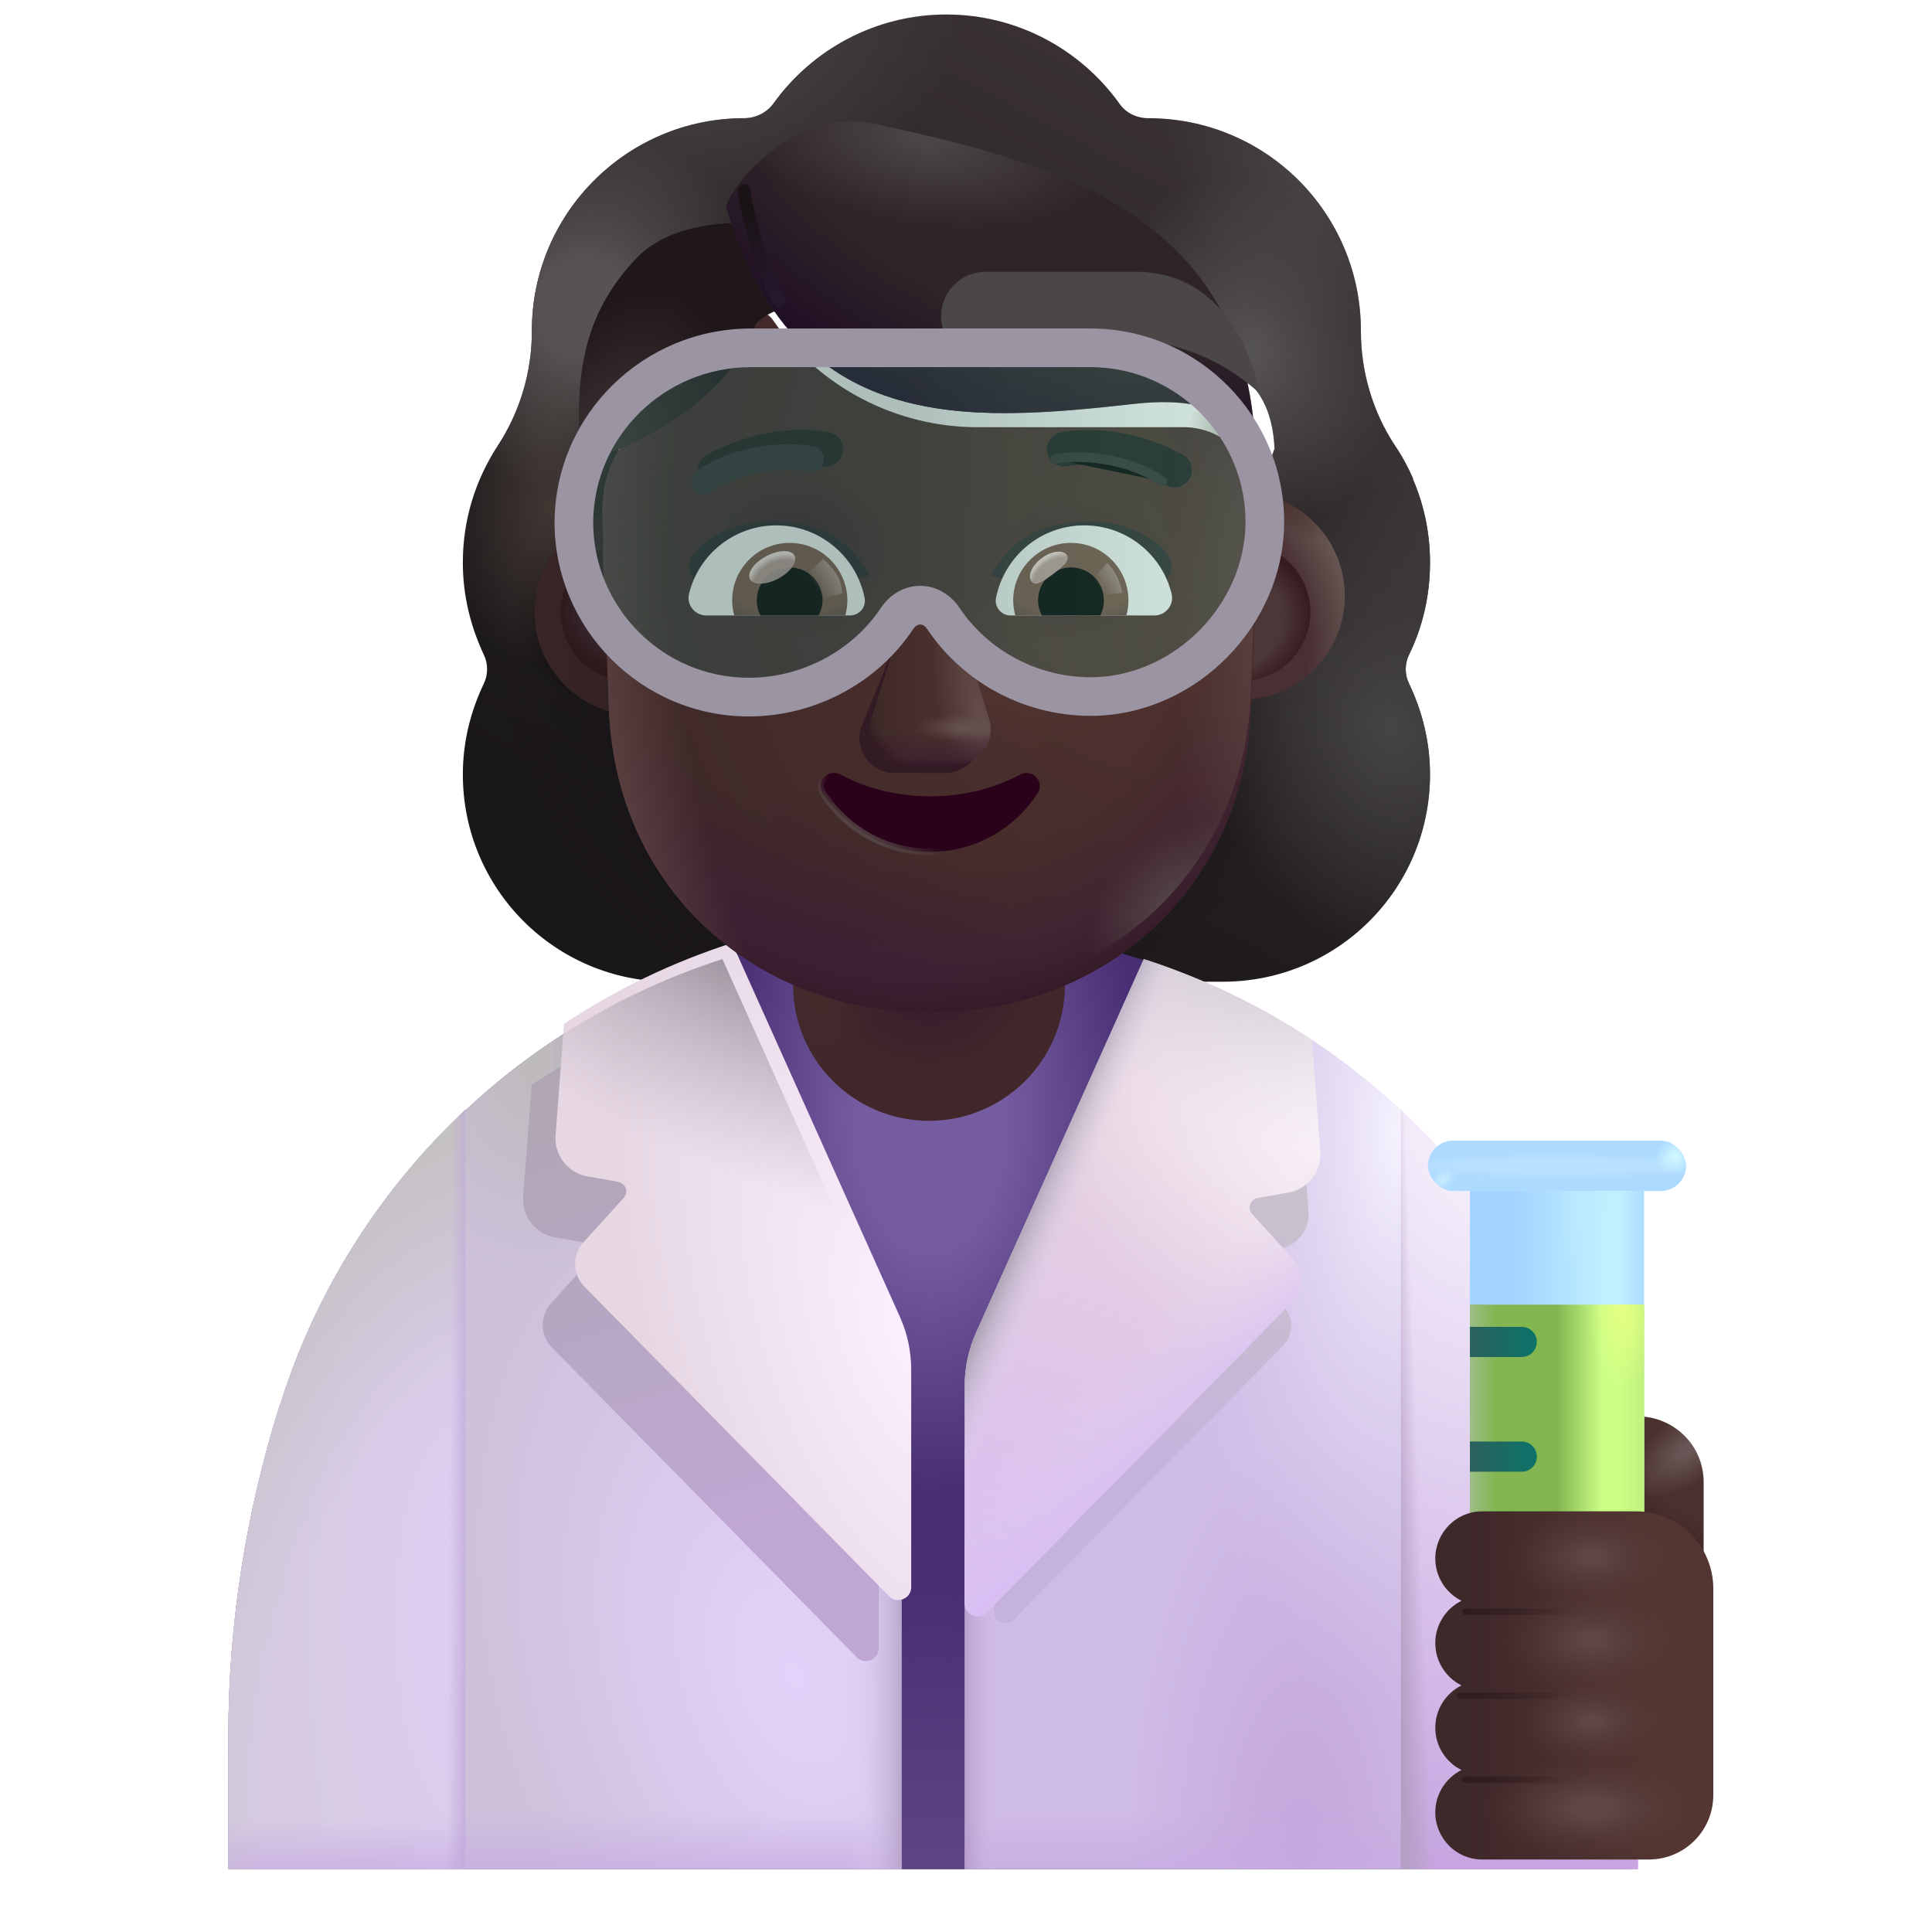 <svg viewBox="1 1 30 30" xmlns="http://www.w3.org/2000/svg">
<g filter="url(#filter0_i_4002_2167)">
<path fill-rule="evenodd" clip-rule="evenodd" d="M22.631 11.913C22.844 11.478 22.955 10.992 22.955 10.486C22.955 10.019 22.859 9.581 22.686 9.181H22.692C22.611 9 22.521 8.829 22.41 8.668L22.408 8.665C22.064 8.139 21.882 7.521 21.882 6.894V6.884C21.882 5.062 20.405 3.585 18.583 3.585C18.401 3.585 18.229 3.504 18.128 3.352C17.531 2.522 16.549 1.975 15.446 1.975C14.343 1.975 13.361 2.522 12.764 3.352C12.663 3.493 12.491 3.585 12.309 3.585C12.28 3.585 12.252 3.585 12.223 3.586C10.441 3.631 9.009 5.09 9.009 6.884V6.894C9.009 7.521 8.827 8.139 8.483 8.665L8.481 8.668C8.138 9.194 7.937 9.81 7.937 10.486C7.937 11.002 8.058 11.478 8.261 11.913C8.331 12.055 8.331 12.227 8.261 12.369C8.058 12.794 7.937 13.269 7.937 13.775C7.937 15.557 9.374 16.994 11.155 16.994H19.737C21.518 16.994 22.955 15.557 22.955 13.775C22.955 13.269 22.834 12.794 22.631 12.369C22.56 12.227 22.56 12.055 22.631 11.913ZM10.371 9.241H10.359L11.557 11.597C11.681 14.399 12.774 11.597 15.446 11.597C18.117 11.597 19.282 14.716 19.405 11.913L20.541 8.716C20.488 7.471 19.585 7.384 19.405 7.384H16.185C14.914 7.384 13.714 6.762 12.996 5.711C12.873 5.537 12.617 5.568 12.535 5.762L12.453 5.956C12.227 6.517 11.796 6.945 11.263 7.19C11.248 7.195 11.23 7.203 11.212 7.211C11.194 7.218 11.176 7.226 11.161 7.231C10.925 7.353 10.371 7.721 10.35 8.67L10.361 8.976L10.371 9.241Z" fill="url(#paint0_linear_4002_2167)"/>
<path fill-rule="evenodd" clip-rule="evenodd" d="M22.631 11.913C22.844 11.478 22.955 10.992 22.955 10.486C22.955 10.019 22.859 9.581 22.686 9.181H22.692C22.611 9 22.521 8.829 22.41 8.668L22.408 8.665C22.064 8.139 21.882 7.521 21.882 6.894V6.884C21.882 5.062 20.405 3.585 18.583 3.585C18.401 3.585 18.229 3.504 18.128 3.352C17.531 2.522 16.549 1.975 15.446 1.975C14.343 1.975 13.361 2.522 12.764 3.352C12.663 3.493 12.491 3.585 12.309 3.585C12.28 3.585 12.252 3.585 12.223 3.586C10.441 3.631 9.009 5.09 9.009 6.884V6.894C9.009 7.521 8.827 8.139 8.483 8.665L8.481 8.668C8.138 9.194 7.937 9.81 7.937 10.486C7.937 11.002 8.058 11.478 8.261 11.913C8.331 12.055 8.331 12.227 8.261 12.369C8.058 12.794 7.937 13.269 7.937 13.775C7.937 15.557 9.374 16.994 11.155 16.994H19.737C21.518 16.994 22.955 15.557 22.955 13.775C22.955 13.269 22.834 12.794 22.631 12.369C22.56 12.227 22.56 12.055 22.631 11.913ZM10.371 9.241H10.359L11.557 11.597C11.681 14.399 12.774 11.597 15.446 11.597C18.117 11.597 19.282 14.716 19.405 11.913L20.541 8.716C20.488 7.471 19.585 7.384 19.405 7.384H16.185C14.914 7.384 13.714 6.762 12.996 5.711C12.873 5.537 12.617 5.568 12.535 5.762L12.453 5.956C12.227 6.517 11.796 6.945 11.263 7.19C11.248 7.195 11.23 7.203 11.212 7.211C11.194 7.218 11.176 7.226 11.161 7.231C10.925 7.353 10.371 7.721 10.35 8.67L10.361 8.976L10.371 9.241Z" fill="url(#paint1_radial_4002_2167)"/>
<path fill-rule="evenodd" clip-rule="evenodd" d="M22.631 11.913C22.844 11.478 22.955 10.992 22.955 10.486C22.955 10.019 22.859 9.581 22.686 9.181H22.692C22.611 9 22.521 8.829 22.41 8.668L22.408 8.665C22.064 8.139 21.882 7.521 21.882 6.894V6.884C21.882 5.062 20.405 3.585 18.583 3.585C18.401 3.585 18.229 3.504 18.128 3.352C17.531 2.522 16.549 1.975 15.446 1.975C14.343 1.975 13.361 2.522 12.764 3.352C12.663 3.493 12.491 3.585 12.309 3.585C12.28 3.585 12.252 3.585 12.223 3.586C10.441 3.631 9.009 5.09 9.009 6.884V6.894C9.009 7.521 8.827 8.139 8.483 8.665L8.481 8.668C8.138 9.194 7.937 9.81 7.937 10.486C7.937 11.002 8.058 11.478 8.261 11.913C8.331 12.055 8.331 12.227 8.261 12.369C8.058 12.794 7.937 13.269 7.937 13.775C7.937 15.557 9.374 16.994 11.155 16.994H19.737C21.518 16.994 22.955 15.557 22.955 13.775C22.955 13.269 22.834 12.794 22.631 12.369C22.56 12.227 22.56 12.055 22.631 11.913ZM10.371 9.241H10.359L11.557 11.597C11.681 14.399 12.774 11.597 15.446 11.597C18.117 11.597 19.282 14.716 19.405 11.913L20.541 8.716C20.488 7.471 19.585 7.384 19.405 7.384H16.185C14.914 7.384 13.714 6.762 12.996 5.711C12.873 5.537 12.617 5.568 12.535 5.762L12.453 5.956C12.227 6.517 11.796 6.945 11.263 7.19C11.248 7.195 11.23 7.203 11.212 7.211C11.194 7.218 11.176 7.226 11.161 7.231C10.925 7.353 10.371 7.721 10.35 8.67L10.361 8.976L10.371 9.241Z" fill="url(#paint2_radial_4002_2167)"/>
<path fill-rule="evenodd" clip-rule="evenodd" d="M22.631 11.913C22.844 11.478 22.955 10.992 22.955 10.486C22.955 10.019 22.859 9.581 22.686 9.181H22.692C22.611 9 22.521 8.829 22.41 8.668L22.408 8.665C22.064 8.139 21.882 7.521 21.882 6.894V6.884C21.882 5.062 20.405 3.585 18.583 3.585C18.401 3.585 18.229 3.504 18.128 3.352C17.531 2.522 16.549 1.975 15.446 1.975C14.343 1.975 13.361 2.522 12.764 3.352C12.663 3.493 12.491 3.585 12.309 3.585C12.28 3.585 12.252 3.585 12.223 3.586C10.441 3.631 9.009 5.09 9.009 6.884V6.894C9.009 7.521 8.827 8.139 8.483 8.665L8.481 8.668C8.138 9.194 7.937 9.81 7.937 10.486C7.937 11.002 8.058 11.478 8.261 11.913C8.331 12.055 8.331 12.227 8.261 12.369C8.058 12.794 7.937 13.269 7.937 13.775C7.937 15.557 9.374 16.994 11.155 16.994H19.737C21.518 16.994 22.955 15.557 22.955 13.775C22.955 13.269 22.834 12.794 22.631 12.369C22.56 12.227 22.56 12.055 22.631 11.913ZM10.371 9.241H10.359L11.557 11.597C11.681 14.399 12.774 11.597 15.446 11.597C18.117 11.597 19.282 14.716 19.405 11.913L20.541 8.716C20.488 7.471 19.585 7.384 19.405 7.384H16.185C14.914 7.384 13.714 6.762 12.996 5.711C12.873 5.537 12.617 5.568 12.535 5.762L12.453 5.956C12.227 6.517 11.796 6.945 11.263 7.19C11.248 7.195 11.23 7.203 11.212 7.211C11.194 7.218 11.176 7.226 11.161 7.231C10.925 7.353 10.371 7.721 10.35 8.67L10.361 8.976L10.371 9.241Z" fill="url(#paint3_radial_4002_2167)"/>
<path fill-rule="evenodd" clip-rule="evenodd" d="M22.631 11.913C22.844 11.478 22.955 10.992 22.955 10.486C22.955 10.019 22.859 9.581 22.686 9.181H22.692C22.611 9 22.521 8.829 22.41 8.668L22.408 8.665C22.064 8.139 21.882 7.521 21.882 6.894V6.884C21.882 5.062 20.405 3.585 18.583 3.585C18.401 3.585 18.229 3.504 18.128 3.352C17.531 2.522 16.549 1.975 15.446 1.975C14.343 1.975 13.361 2.522 12.764 3.352C12.663 3.493 12.491 3.585 12.309 3.585C12.28 3.585 12.252 3.585 12.223 3.586C10.441 3.631 9.009 5.09 9.009 6.884V6.894C9.009 7.521 8.827 8.139 8.483 8.665L8.481 8.668C8.138 9.194 7.937 9.81 7.937 10.486C7.937 11.002 8.058 11.478 8.261 11.913C8.331 12.055 8.331 12.227 8.261 12.369C8.058 12.794 7.937 13.269 7.937 13.775C7.937 15.557 9.374 16.994 11.155 16.994H19.737C21.518 16.994 22.955 15.557 22.955 13.775C22.955 13.269 22.834 12.794 22.631 12.369C22.56 12.227 22.56 12.055 22.631 11.913ZM10.371 9.241H10.359L11.557 11.597C11.681 14.399 12.774 11.597 15.446 11.597C18.117 11.597 19.282 14.716 19.405 11.913L20.541 8.716C20.488 7.471 19.585 7.384 19.405 7.384H16.185C14.914 7.384 13.714 6.762 12.996 5.711C12.873 5.537 12.617 5.568 12.535 5.762L12.453 5.956C12.227 6.517 11.796 6.945 11.263 7.19C11.248 7.195 11.23 7.203 11.212 7.211C11.194 7.218 11.176 7.226 11.161 7.231C10.925 7.353 10.371 7.721 10.35 8.67L10.361 8.976L10.371 9.241Z" fill="url(#paint4_radial_4002_2167)"/>
<path fill-rule="evenodd" clip-rule="evenodd" d="M22.631 11.913C22.844 11.478 22.955 10.992 22.955 10.486C22.955 10.019 22.859 9.581 22.686 9.181H22.692C22.611 9 22.521 8.829 22.41 8.668L22.408 8.665C22.064 8.139 21.882 7.521 21.882 6.894V6.884C21.882 5.062 20.405 3.585 18.583 3.585C18.401 3.585 18.229 3.504 18.128 3.352C17.531 2.522 16.549 1.975 15.446 1.975C14.343 1.975 13.361 2.522 12.764 3.352C12.663 3.493 12.491 3.585 12.309 3.585C12.28 3.585 12.252 3.585 12.223 3.586C10.441 3.631 9.009 5.09 9.009 6.884V6.894C9.009 7.521 8.827 8.139 8.483 8.665L8.481 8.668C8.138 9.194 7.937 9.81 7.937 10.486C7.937 11.002 8.058 11.478 8.261 11.913C8.331 12.055 8.331 12.227 8.261 12.369C8.058 12.794 7.937 13.269 7.937 13.775C7.937 15.557 9.374 16.994 11.155 16.994H19.737C21.518 16.994 22.955 15.557 22.955 13.775C22.955 13.269 22.834 12.794 22.631 12.369C22.56 12.227 22.56 12.055 22.631 11.913ZM10.371 9.241H10.359L11.557 11.597C11.681 14.399 12.774 11.597 15.446 11.597C18.117 11.597 19.282 14.716 19.405 11.913L20.541 8.716C20.488 7.471 19.585 7.384 19.405 7.384H16.185C14.914 7.384 13.714 6.762 12.996 5.711C12.873 5.537 12.617 5.568 12.535 5.762L12.453 5.956C12.227 6.517 11.796 6.945 11.263 7.19C11.248 7.195 11.23 7.203 11.212 7.211C11.194 7.218 11.176 7.226 11.161 7.231C10.925 7.353 10.371 7.721 10.35 8.67L10.361 8.976L10.371 9.241Z" fill="url(#paint5_radial_4002_2167)"/>
<path fill-rule="evenodd" clip-rule="evenodd" d="M22.631 11.913C22.844 11.478 22.955 10.992 22.955 10.486C22.955 10.019 22.859 9.581 22.686 9.181H22.692C22.611 9 22.521 8.829 22.41 8.668L22.408 8.665C22.064 8.139 21.882 7.521 21.882 6.894V6.884C21.882 5.062 20.405 3.585 18.583 3.585C18.401 3.585 18.229 3.504 18.128 3.352C17.531 2.522 16.549 1.975 15.446 1.975C14.343 1.975 13.361 2.522 12.764 3.352C12.663 3.493 12.491 3.585 12.309 3.585C12.28 3.585 12.252 3.585 12.223 3.586C10.441 3.631 9.009 5.09 9.009 6.884V6.894C9.009 7.521 8.827 8.139 8.483 8.665L8.481 8.668C8.138 9.194 7.937 9.81 7.937 10.486C7.937 11.002 8.058 11.478 8.261 11.913C8.331 12.055 8.331 12.227 8.261 12.369C8.058 12.794 7.937 13.269 7.937 13.775C7.937 15.557 9.374 16.994 11.155 16.994H19.737C21.518 16.994 22.955 15.557 22.955 13.775C22.955 13.269 22.834 12.794 22.631 12.369C22.56 12.227 22.56 12.055 22.631 11.913ZM10.371 9.241H10.359L11.557 11.597C11.681 14.399 12.774 11.597 15.446 11.597C18.117 11.597 19.282 14.716 19.405 11.913L20.541 8.716C20.488 7.471 19.585 7.384 19.405 7.384H16.185C14.914 7.384 13.714 6.762 12.996 5.711C12.873 5.537 12.617 5.568 12.535 5.762L12.453 5.956C12.227 6.517 11.796 6.945 11.263 7.19C11.248 7.195 11.23 7.203 11.212 7.211C11.194 7.218 11.176 7.226 11.161 7.231C10.925 7.353 10.371 7.721 10.35 8.67L10.361 8.976L10.371 9.241Z" fill="url(#paint6_radial_4002_2167)"/>
<path fill-rule="evenodd" clip-rule="evenodd" d="M22.631 11.913C22.844 11.478 22.955 10.992 22.955 10.486C22.955 10.019 22.859 9.581 22.686 9.181H22.692C22.611 9 22.521 8.829 22.41 8.668L22.408 8.665C22.064 8.139 21.882 7.521 21.882 6.894V6.884C21.882 5.062 20.405 3.585 18.583 3.585C18.401 3.585 18.229 3.504 18.128 3.352C17.531 2.522 16.549 1.975 15.446 1.975C14.343 1.975 13.361 2.522 12.764 3.352C12.663 3.493 12.491 3.585 12.309 3.585C12.28 3.585 12.252 3.585 12.223 3.586C10.441 3.631 9.009 5.09 9.009 6.884V6.894C9.009 7.521 8.827 8.139 8.483 8.665L8.481 8.668C8.138 9.194 7.937 9.81 7.937 10.486C7.937 11.002 8.058 11.478 8.261 11.913C8.331 12.055 8.331 12.227 8.261 12.369C8.058 12.794 7.937 13.269 7.937 13.775C7.937 15.557 9.374 16.994 11.155 16.994H19.737C21.518 16.994 22.955 15.557 22.955 13.775C22.955 13.269 22.834 12.794 22.631 12.369C22.56 12.227 22.56 12.055 22.631 11.913ZM10.371 9.241H10.359L11.557 11.597C11.681 14.399 12.774 11.597 15.446 11.597C18.117 11.597 19.282 14.716 19.405 11.913L20.541 8.716C20.488 7.471 19.585 7.384 19.405 7.384H16.185C14.914 7.384 13.714 6.762 12.996 5.711C12.873 5.537 12.617 5.568 12.535 5.762L12.453 5.956C12.227 6.517 11.796 6.945 11.263 7.19C11.248 7.195 11.23 7.203 11.212 7.211C11.194 7.218 11.176 7.226 11.161 7.231C10.925 7.353 10.371 7.721 10.35 8.67L10.361 8.976L10.371 9.241Z" fill="url(#paint7_radial_4002_2167)"/>
<path fill-rule="evenodd" clip-rule="evenodd" d="M22.631 11.913C22.844 11.478 22.955 10.992 22.955 10.486C22.955 10.019 22.859 9.581 22.686 9.181H22.692C22.611 9 22.521 8.829 22.41 8.668L22.408 8.665C22.064 8.139 21.882 7.521 21.882 6.894V6.884C21.882 5.062 20.405 3.585 18.583 3.585C18.401 3.585 18.229 3.504 18.128 3.352C17.531 2.522 16.549 1.975 15.446 1.975C14.343 1.975 13.361 2.522 12.764 3.352C12.663 3.493 12.491 3.585 12.309 3.585C12.28 3.585 12.252 3.585 12.223 3.586C10.441 3.631 9.009 5.09 9.009 6.884V6.894C9.009 7.521 8.827 8.139 8.483 8.665L8.481 8.668C8.138 9.194 7.937 9.81 7.937 10.486C7.937 11.002 8.058 11.478 8.261 11.913C8.331 12.055 8.331 12.227 8.261 12.369C8.058 12.794 7.937 13.269 7.937 13.775C7.937 15.557 9.374 16.994 11.155 16.994H19.737C21.518 16.994 22.955 15.557 22.955 13.775C22.955 13.269 22.834 12.794 22.631 12.369C22.56 12.227 22.56 12.055 22.631 11.913ZM10.371 9.241H10.359L11.557 11.597C11.681 14.399 12.774 11.597 15.446 11.597C18.117 11.597 19.282 14.716 19.405 11.913L20.541 8.716C20.488 7.471 19.585 7.384 19.405 7.384H16.185C14.914 7.384 13.714 6.762 12.996 5.711C12.873 5.537 12.617 5.568 12.535 5.762L12.453 5.956C12.227 6.517 11.796 6.945 11.263 7.19C11.248 7.195 11.23 7.203 11.212 7.211C11.194 7.218 11.176 7.226 11.161 7.231C10.925 7.353 10.371 7.721 10.35 8.67L10.361 8.976L10.371 9.241Z" fill="url(#paint8_radial_4002_2167)"/>
<path fill-rule="evenodd" clip-rule="evenodd" d="M22.631 11.913C22.844 11.478 22.955 10.992 22.955 10.486C22.955 10.019 22.859 9.581 22.686 9.181H22.692C22.611 9 22.521 8.829 22.41 8.668L22.408 8.665C22.064 8.139 21.882 7.521 21.882 6.894V6.884C21.882 5.062 20.405 3.585 18.583 3.585C18.401 3.585 18.229 3.504 18.128 3.352C17.531 2.522 16.549 1.975 15.446 1.975C14.343 1.975 13.361 2.522 12.764 3.352C12.663 3.493 12.491 3.585 12.309 3.585C12.28 3.585 12.252 3.585 12.223 3.586C10.441 3.631 9.009 5.09 9.009 6.884V6.894C9.009 7.521 8.827 8.139 8.483 8.665L8.481 8.668C8.138 9.194 7.937 9.81 7.937 10.486C7.937 11.002 8.058 11.478 8.261 11.913C8.331 12.055 8.331 12.227 8.261 12.369C8.058 12.794 7.937 13.269 7.937 13.775C7.937 15.557 9.374 16.994 11.155 16.994H19.737C21.518 16.994 22.955 15.557 22.955 13.775C22.955 13.269 22.834 12.794 22.631 12.369C22.56 12.227 22.56 12.055 22.631 11.913ZM10.371 9.241H10.359L11.557 11.597C11.681 14.399 12.774 11.597 15.446 11.597C18.117 11.597 19.282 14.716 19.405 11.913L20.541 8.716C20.488 7.471 19.585 7.384 19.405 7.384H16.185C14.914 7.384 13.714 6.762 12.996 5.711C12.873 5.537 12.617 5.568 12.535 5.762L12.453 5.956C12.227 6.517 11.796 6.945 11.263 7.19C11.248 7.195 11.23 7.203 11.212 7.211C11.194 7.218 11.176 7.226 11.161 7.231C10.925 7.353 10.371 7.721 10.35 8.67L10.361 8.976L10.371 9.241Z" fill="url(#paint9_radial_4002_2167)"/>
<path fill-rule="evenodd" clip-rule="evenodd" d="M22.631 11.913C22.844 11.478 22.955 10.992 22.955 10.486C22.955 10.019 22.859 9.581 22.686 9.181H22.692C22.611 9 22.521 8.829 22.41 8.668L22.408 8.665C22.064 8.139 21.882 7.521 21.882 6.894V6.884C21.882 5.062 20.405 3.585 18.583 3.585C18.401 3.585 18.229 3.504 18.128 3.352C17.531 2.522 16.549 1.975 15.446 1.975C14.343 1.975 13.361 2.522 12.764 3.352C12.663 3.493 12.491 3.585 12.309 3.585C12.28 3.585 12.252 3.585 12.223 3.586C10.441 3.631 9.009 5.09 9.009 6.884V6.894C9.009 7.521 8.827 8.139 8.483 8.665L8.481 8.668C8.138 9.194 7.937 9.81 7.937 10.486C7.937 11.002 8.058 11.478 8.261 11.913C8.331 12.055 8.331 12.227 8.261 12.369C8.058 12.794 7.937 13.269 7.937 13.775C7.937 15.557 9.374 16.994 11.155 16.994H19.737C21.518 16.994 22.955 15.557 22.955 13.775C22.955 13.269 22.834 12.794 22.631 12.369C22.56 12.227 22.56 12.055 22.631 11.913ZM10.371 9.241H10.359L11.557 11.597C11.681 14.399 12.774 11.597 15.446 11.597C18.117 11.597 19.282 14.716 19.405 11.913L20.541 8.716C20.488 7.471 19.585 7.384 19.405 7.384H16.185C14.914 7.384 13.714 6.762 12.996 5.711C12.873 5.537 12.617 5.568 12.535 5.762L12.453 5.956C12.227 6.517 11.796 6.945 11.263 7.19C11.248 7.195 11.23 7.203 11.212 7.211C11.194 7.218 11.176 7.226 11.161 7.231C10.925 7.353 10.371 7.721 10.35 8.67L10.361 8.976L10.371 9.241Z" fill="url(#paint10_radial_4002_2167)"/>
<path fill-rule="evenodd" clip-rule="evenodd" d="M22.631 11.913C22.844 11.478 22.955 10.992 22.955 10.486C22.955 10.019 22.859 9.581 22.686 9.181H22.692C22.611 9 22.521 8.829 22.41 8.668L22.408 8.665C22.064 8.139 21.882 7.521 21.882 6.894V6.884C21.882 5.062 20.405 3.585 18.583 3.585C18.401 3.585 18.229 3.504 18.128 3.352C17.531 2.522 16.549 1.975 15.446 1.975C14.343 1.975 13.361 2.522 12.764 3.352C12.663 3.493 12.491 3.585 12.309 3.585C12.28 3.585 12.252 3.585 12.223 3.586C10.441 3.631 9.009 5.09 9.009 6.884V6.894C9.009 7.521 8.827 8.139 8.483 8.665L8.481 8.668C8.138 9.194 7.937 9.81 7.937 10.486C7.937 11.002 8.058 11.478 8.261 11.913C8.331 12.055 8.331 12.227 8.261 12.369C8.058 12.794 7.937 13.269 7.937 13.775C7.937 15.557 9.374 16.994 11.155 16.994H19.737C21.518 16.994 22.955 15.557 22.955 13.775C22.955 13.269 22.834 12.794 22.631 12.369C22.56 12.227 22.56 12.055 22.631 11.913ZM10.371 9.241H10.359L11.557 11.597C11.681 14.399 12.774 11.597 15.446 11.597C18.117 11.597 19.282 14.716 19.405 11.913L20.541 8.716C20.488 7.471 19.585 7.384 19.405 7.384H16.185C14.914 7.384 13.714 6.762 12.996 5.711C12.873 5.537 12.617 5.568 12.535 5.762L12.453 5.956C12.227 6.517 11.796 6.945 11.263 7.19C11.248 7.195 11.23 7.203 11.212 7.211C11.194 7.218 11.176 7.226 11.161 7.231C10.925 7.353 10.371 7.721 10.35 8.67L10.361 8.976L10.371 9.241Z" fill="url(#paint11_radial_4002_2167)"/>
</g>
<path d="M15.796 15.334C16.046 15.344 16.306 15.364 16.566 15.384C16.316 15.364 16.056 15.344 15.796 15.334Z" fill="url(#paint12_linear_4002_2167)"/>
<path d="M15.466 15.334C15.456 15.334 15.446 15.334 15.426 15.334C15.526 15.334 15.616 15.334 15.726 15.344C15.636 15.334 15.546 15.334 15.466 15.334Z" fill="url(#paint13_linear_4002_2167)"/>
<path d="M15.466 15.384C12.716 15.384 10.146 16.444 8.236 18.234V18.248L8.226 18.234C6.936 19.444 5.926 20.994 5.366 22.764L5.336 22.844C4.816 24.504 4.546 26.224 4.546 27.954V30.024L26.336 30.024L26.346 27.994C26.356 26.234 26.096 24.484 25.576 22.814C25.006 21.004 23.986 19.434 22.666 18.204C20.746 16.434 18.196 15.384 15.466 15.384Z" fill="url(#paint14_radial_4002_2167)"/>
<path d="M15.466 15.384C12.716 15.384 10.146 16.444 8.236 18.234V18.248L8.226 18.234C6.936 19.444 5.926 20.994 5.366 22.764L5.336 22.844C4.816 24.504 4.546 26.224 4.546 27.954V30.024L26.336 30.024L26.346 27.994C26.356 26.234 26.096 24.484 25.576 22.814C25.006 21.004 23.986 19.434 22.666 18.204C20.746 16.434 18.196 15.384 15.466 15.384Z" fill="url(#paint15_radial_4002_2167)"/>
<path d="M11.114 16.317C10.053 16.794 9.08 17.443 8.236 18.234V18.248L8.226 18.234C6.936 19.444 5.926 20.994 5.366 22.764L5.336 22.844C4.816 24.504 4.546 26.224 4.546 27.954V30.024H14.999V23.505L11.114 16.317Z" fill="url(#paint16_radial_4002_2167)"/>
<path d="M11.114 16.317C10.053 16.794 9.08 17.443 8.236 18.234V18.248L8.226 18.234C6.936 19.444 5.926 20.994 5.366 22.764L5.336 22.844C4.816 24.504 4.546 26.224 4.546 27.954V30.024H14.999V23.505L11.114 16.317Z" fill="url(#paint17_linear_4002_2167)"/>
<path d="M11.114 16.317C10.053 16.794 9.08 17.443 8.236 18.234V18.248L8.226 18.234C6.936 19.444 5.926 20.994 5.366 22.764L5.336 22.844C4.816 24.504 4.546 26.224 4.546 27.954V30.024H14.999V23.505L11.114 16.317Z" fill="url(#paint18_linear_4002_2167)"/>
<path d="M11.114 16.317C10.053 16.794 9.08 17.443 8.236 18.234V18.248L8.226 18.234C6.936 19.444 5.926 20.994 5.366 22.764L5.336 22.844C4.816 24.504 4.546 26.224 4.546 27.954V30.024H14.999V23.505L11.114 16.317Z" fill="url(#paint19_radial_4002_2167)"/>
<path d="M19.865 16.317C20.926 16.794 21.899 17.443 22.743 18.234V18.248L22.753 18.234C24.043 19.444 25.053 20.994 25.613 22.764L25.643 22.844C26.163 24.504 26.433 26.224 26.433 27.954V30.024H15.98V23.505L19.865 16.317Z" fill="url(#paint20_radial_4002_2167)"/>
<path d="M19.865 16.317C20.926 16.794 21.899 17.443 22.743 18.234V18.248L22.753 18.234C24.043 19.444 25.053 20.994 25.613 22.764L25.643 22.844C26.163 24.504 26.433 26.224 26.433 27.954V30.024H15.98V23.505L19.865 16.317Z" fill="url(#paint21_radial_4002_2167)"/>
<path d="M19.865 16.317C20.926 16.794 21.899 17.443 22.743 18.234V18.248L22.753 18.234C24.043 19.444 25.053 20.994 25.613 22.764L25.643 22.844C26.163 24.504 26.433 26.224 26.433 27.954V30.024H15.98V23.505L19.865 16.317Z" fill="url(#paint22_linear_4002_2167)"/>
<path d="M19.865 16.317C20.926 16.794 21.899 17.443 22.743 18.234V18.248L22.753 18.234C24.043 19.444 25.053 20.994 25.613 22.764L25.643 22.844C26.163 24.504 26.433 26.224 26.433 27.954V30.024H15.98V23.505L19.865 16.317Z" fill="url(#paint23_linear_4002_2167)"/>
<g filter="url(#filter1_f_4002_2167)">
<path d="M9.255 17.845L9.124 19.578C9.101 19.885 9.314 20.16 9.618 20.214L10.097 20.299C10.213 20.319 10.262 20.46 10.182 20.547L9.556 21.238C9.379 21.435 9.385 21.736 9.571 21.925L14.303 26.733C14.429 26.86 14.646 26.771 14.646 26.592V23.212C14.646 22.93 14.586 22.65 14.47 22.393L11.865 16.589C10.936 16.888 10.058 17.312 9.255 17.845Z" fill="url(#paint24_linear_4002_2167)"/>
</g>
<g filter="url(#filter2_i_4002_2167)">
<path d="M9.608 17.148L9.477 18.881C9.454 19.189 9.667 19.464 9.971 19.517L10.45 19.602C10.566 19.623 10.615 19.763 10.535 19.851L9.909 20.542C9.732 20.738 9.738 21.039 9.924 21.228L14.656 26.036C14.782 26.163 14.999 26.075 14.999 25.896V22.515C14.999 22.233 14.939 21.954 14.823 21.696L12.218 15.893C11.289 16.191 10.411 16.615 9.608 17.148Z" fill="url(#paint25_radial_4002_2167)"/>
</g>
<g filter="url(#filter3_f_4002_2167)">
<path d="M21.202 18.288L21.318 19.821C21.339 20.093 21.15 20.337 20.881 20.384L20.457 20.459C20.354 20.477 20.312 20.602 20.382 20.679L20.936 21.29C21.093 21.464 21.087 21.731 20.923 21.898L16.735 26.152C16.624 26.265 16.432 26.186 16.432 26.028V23.037C16.432 22.787 16.485 22.54 16.587 22.312L18.893 17.176C19.715 17.441 20.492 17.816 21.202 18.288Z" fill="url(#paint26_linear_4002_2167)"/>
</g>
<path d="M21.371 17.148L21.502 18.881C21.525 19.189 21.311 19.464 21.008 19.517L20.529 19.602C20.412 19.623 20.364 19.763 20.443 19.851L21.069 20.542C21.247 20.738 21.241 21.039 21.055 21.228L16.323 26.036C16.197 26.163 15.98 26.075 15.98 25.896V22.515C15.98 22.233 16.04 21.954 16.155 21.696L18.761 15.893C19.69 16.191 20.568 16.615 21.371 17.148Z" fill="url(#paint27_radial_4002_2167)"/>
<path d="M21.371 17.148L21.502 18.881C21.525 19.189 21.311 19.464 21.008 19.517L20.529 19.602C20.412 19.623 20.364 19.763 20.443 19.851L21.069 20.542C21.247 20.738 21.241 21.039 21.055 21.228L16.323 26.036C16.197 26.163 15.98 26.075 15.98 25.896V22.515C15.98 22.233 16.04 21.954 16.155 21.696L18.761 15.893C19.69 16.191 20.568 16.615 21.371 17.148Z" fill="url(#paint28_radial_4002_2167)"/>
<path d="M21.371 17.148L21.502 18.881C21.525 19.189 21.311 19.464 21.008 19.517L20.529 19.602C20.412 19.623 20.364 19.763 20.443 19.851L21.069 20.542C21.247 20.738 21.241 21.039 21.055 21.228L16.323 26.036C16.197 26.163 15.98 26.075 15.98 25.896V22.515C15.98 22.233 16.04 21.954 16.155 21.696L18.761 15.893C19.69 16.191 20.568 16.615 21.371 17.148Z" fill="url(#paint29_radial_4002_2167)"/>
<path d="M21.371 17.148L21.502 18.881C21.525 19.189 21.311 19.464 21.008 19.517L20.529 19.602C20.412 19.623 20.364 19.763 20.443 19.851L21.069 20.542C21.247 20.738 21.241 21.039 21.055 21.228L16.323 26.036C16.197 26.163 15.98 26.075 15.98 25.896V22.515C15.98 22.233 16.04 21.954 16.155 21.696L18.761 15.893C19.69 16.191 20.568 16.615 21.371 17.148Z" fill="url(#paint30_linear_4002_2167)"/>
<path d="M21.371 17.148L21.502 18.881C21.525 19.189 21.311 19.464 21.008 19.517L20.529 19.602C20.412 19.623 20.364 19.763 20.443 19.851L21.069 20.542C21.247 20.738 21.241 21.039 21.055 21.228L16.323 26.036C16.197 26.163 15.98 26.075 15.98 25.896V22.515C15.98 22.233 16.04 21.954 16.155 21.696L18.761 15.893C19.69 16.191 20.568 16.615 21.371 17.148Z" fill="url(#paint31_linear_4002_2167)"/>
<path d="M8.226 30.024V18.235C6.936 19.445 5.926 20.994 5.366 22.765L5.336 22.845C4.816 24.505 4.546 26.224 4.546 27.954V30.024H8.226Z" fill="url(#paint32_radial_4002_2167)"/>
<path d="M8.226 30.024V18.235C6.936 19.445 5.926 20.994 5.366 22.765L5.336 22.845C4.816 24.505 4.546 26.224 4.546 27.954V30.024H8.226Z" fill="url(#paint33_linear_4002_2167)"/>
<path d="M8.226 30.024V18.235C6.936 19.445 5.926 20.994 5.366 22.765L5.336 22.845C4.816 24.505 4.546 26.224 4.546 27.954V30.024H8.226Z" fill="url(#paint34_radial_4002_2167)"/>
<path d="M8.226 30.024V18.235C6.936 19.445 5.926 20.994 5.366 22.765L5.336 22.845C4.816 24.505 4.546 26.224 4.546 27.954V30.024H8.226Z" fill="url(#paint35_linear_4002_2167)"/>
<path d="M9.608 17.148L9.477 18.881C9.454 19.189 9.667 19.464 9.971 19.517L10.45 19.602C10.566 19.623 10.615 19.763 10.535 19.851L9.909 20.542C9.732 20.738 9.738 21.039 9.924 21.228L14.656 26.036C14.782 26.163 14.999 26.075 14.999 25.896V22.515C14.999 22.233 14.939 21.954 14.823 21.696L12.218 15.893C11.289 16.191 10.411 16.615 9.608 17.148Z" fill="url(#paint36_radial_4002_2167)"/>
<path d="M22.753 30.024V18.235C24.043 19.445 25.053 20.994 25.613 22.764L25.643 22.844C26.163 24.504 26.433 26.224 26.433 27.954V30.024H22.753Z" fill="url(#paint37_radial_4002_2167)"/>
<path d="M22.753 30.024V18.235C24.043 19.445 25.053 20.994 25.613 22.764L25.643 22.844C26.163 24.504 26.433 26.224 26.433 27.954V30.024H22.753Z" fill="url(#paint38_linear_4002_2167)"/>
<path d="M15.796 15.334C16.046 15.344 16.306 15.364 16.566 15.384C16.316 15.364 16.056 15.344 15.796 15.334Z" fill="url(#paint39_linear_4002_2167)"/>
<path d="M15.466 15.334C15.456 15.334 15.446 15.334 15.426 15.334C15.526 15.334 15.616 15.334 15.726 15.344C15.636 15.334 15.546 15.334 15.466 15.334Z" fill="url(#paint40_linear_4002_2167)"/>
<g filter="url(#filter4_i_4002_2167)">
<path d="M15.426 18.654C14.266 18.654 13.316 17.714 13.316 16.544V15.154H17.536V16.544C17.536 17.714 16.586 18.654 15.426 18.654Z" fill="url(#paint41_radial_4002_2167)"/>
<path d="M15.426 18.654C14.266 18.654 13.316 17.714 13.316 16.544V15.154H17.536V16.544C17.536 17.714 16.586 18.654 15.426 18.654Z" fill="url(#paint42_radial_4002_2167)"/>
</g>
<path d="M26.434 22.994C26.994 22.994 27.454 23.454 27.454 24.014V26.354H25.414V24.014C25.424 23.454 25.874 22.994 26.434 22.994Z" fill="url(#paint43_radial_4002_2167)"/>
<path d="M26.434 22.994C26.994 22.994 27.454 23.454 27.454 24.014V26.354H25.414V24.014C25.424 23.454 25.874 22.994 26.434 22.994Z" fill="url(#paint44_radial_4002_2167)"/>
<rect x="23.825" y="19.493" width="2.703" height="5.938" fill="url(#paint45_linear_4002_2167)"/>
<rect x="23.825" y="19.493" width="2.703" height="5.938" fill="url(#paint46_linear_4002_2167)"/>
<rect x="23.825" y="19.493" width="2.703" height="5.938" fill="url(#paint47_radial_4002_2167)"/>
<g filter="url(#filter5_i_4002_2167)">
<rect x="23.173" y="18.712" width="4.008" height="0.781" rx="0.391" fill="#ADDAFF"/>
<rect x="23.173" y="18.712" width="4.008" height="0.781" rx="0.391" fill="url(#paint48_radial_4002_2167)"/>
<rect x="23.173" y="18.712" width="4.008" height="0.781" rx="0.391" fill="url(#paint49_radial_4002_2167)"/>
<rect x="23.173" y="18.712" width="4.008" height="0.781" rx="0.391" fill="url(#paint50_radial_4002_2167)"/>
</g>
<path d="M26.529 21.259V25.431H23.825V21.259H26.529Z" fill="url(#paint51_linear_4002_2167)"/>
<path d="M26.529 21.259V25.431H23.825V21.259H26.529Z" fill="url(#paint52_linear_4002_2167)"/>
<path d="M26.529 21.259V25.431H23.825V21.259H26.529Z" fill="url(#paint53_linear_4002_2167)"/>
<path d="M26.529 21.259V25.431H23.825V21.259H26.529Z" fill="url(#paint54_radial_4002_2167)"/>
<path d="M23.825 22.071V21.603H24.63C24.76 21.603 24.864 21.708 24.864 21.837C24.864 21.966 24.76 22.071 24.63 22.071H23.825Z" fill="url(#paint55_linear_4002_2167)"/>
<path d="M23.825 23.853V23.384H24.63C24.76 23.384 24.864 23.489 24.864 23.618C24.864 23.748 24.76 23.853 24.63 23.853H23.825Z" fill="url(#paint56_linear_4002_2167)"/>
<g filter="url(#filter6_i_4002_2167)">
<path d="M23.137 25.35C23.137 24.949 23.462 24.618 23.863 24.618H26.254C26.917 24.618 27.454 25.155 27.454 25.818V29.024C27.454 29.577 27.007 30.024 26.454 30.024H23.863C23.462 30.024 23.137 29.694 23.137 29.292C23.137 29.006 23.303 28.755 23.544 28.635C23.303 28.516 23.137 28.265 23.137 27.978C23.137 27.692 23.303 27.441 23.544 27.321C23.303 27.201 23.137 26.951 23.137 26.664C23.137 26.377 23.303 26.127 23.544 26.007C23.303 25.887 23.137 25.637 23.137 25.35Z" fill="url(#paint57_linear_4002_2167)"/>
<path d="M23.137 25.35C23.137 24.949 23.462 24.618 23.863 24.618H26.254C26.917 24.618 27.454 25.155 27.454 25.818V29.024C27.454 29.577 27.007 30.024 26.454 30.024H23.863C23.462 30.024 23.137 29.694 23.137 29.292C23.137 29.006 23.303 28.755 23.544 28.635C23.303 28.516 23.137 28.265 23.137 27.978C23.137 27.692 23.303 27.441 23.544 27.321C23.303 27.201 23.137 26.951 23.137 26.664C23.137 26.377 23.303 26.127 23.544 26.007C23.303 25.887 23.137 25.637 23.137 25.35Z" fill="url(#paint58_radial_4002_2167)"/>
<path d="M23.137 25.35C23.137 24.949 23.462 24.618 23.863 24.618H26.254C26.917 24.618 27.454 25.155 27.454 25.818V29.024C27.454 29.577 27.007 30.024 26.454 30.024H23.863C23.462 30.024 23.137 29.694 23.137 29.292C23.137 29.006 23.303 28.755 23.544 28.635C23.303 28.516 23.137 28.265 23.137 27.978C23.137 27.692 23.303 27.441 23.544 27.321C23.303 27.201 23.137 26.951 23.137 26.664C23.137 26.377 23.303 26.127 23.544 26.007C23.303 25.887 23.137 25.637 23.137 25.35Z" fill="url(#paint59_radial_4002_2167)"/>
<path d="M23.137 25.35C23.137 24.949 23.462 24.618 23.863 24.618H26.254C26.917 24.618 27.454 25.155 27.454 25.818V29.024C27.454 29.577 27.007 30.024 26.454 30.024H23.863C23.462 30.024 23.137 29.694 23.137 29.292C23.137 29.006 23.303 28.755 23.544 28.635C23.303 28.516 23.137 28.265 23.137 27.978C23.137 27.692 23.303 27.441 23.544 27.321C23.303 27.201 23.137 26.951 23.137 26.664C23.137 26.377 23.303 26.127 23.544 26.007C23.303 25.887 23.137 25.637 23.137 25.35Z" fill="url(#paint60_radial_4002_2167)"/>
<path d="M23.137 25.35C23.137 24.949 23.462 24.618 23.863 24.618H26.254C26.917 24.618 27.454 25.155 27.454 25.818V29.024C27.454 29.577 27.007 30.024 26.454 30.024H23.863C23.462 30.024 23.137 29.694 23.137 29.292C23.137 29.006 23.303 28.755 23.544 28.635C23.303 28.516 23.137 28.265 23.137 27.978C23.137 27.692 23.303 27.441 23.544 27.321C23.303 27.201 23.137 26.951 23.137 26.664C23.137 26.377 23.303 26.127 23.544 26.007C23.303 25.887 23.137 25.637 23.137 25.35Z" fill="url(#paint61_radial_4002_2167)"/>
</g>
<g filter="url(#filter7_f_4002_2167)">
<path d="M23.754 26.026H25.551" stroke="url(#paint62_linear_4002_2167)" stroke-width="0.1" stroke-linecap="round"/>
</g>
<g filter="url(#filter8_f_4002_2167)">
<path d="M23.676 27.331H25.473" stroke="url(#paint63_linear_4002_2167)" stroke-width="0.1" stroke-linecap="round"/>
</g>
<g filter="url(#filter9_f_4002_2167)">
<path d="M23.754 28.636H25.551" stroke="url(#paint64_linear_4002_2167)" stroke-width="0.1" stroke-linecap="round"/>
</g>
<path d="M15.801 15.284C16.051 15.294 16.311 15.314 16.571 15.334C16.311 15.314 16.061 15.294 15.801 15.284Z" fill="url(#paint65_linear_4002_2167)"/>
<path d="M15.471 15.284C15.461 15.284 15.451 15.284 15.431 15.284C15.531 15.284 15.621 15.284 15.721 15.294C15.641 15.284 15.551 15.284 15.471 15.284Z" fill="url(#paint66_linear_4002_2167)"/>
<g filter="url(#filter10_i_4002_2167)">
<path d="M10.76 12.113C11.649 12.113 12.369 11.392 12.369 10.504C12.369 9.615 11.649 8.895 10.76 8.895C9.871 8.895 9.151 9.615 9.151 10.504C9.151 11.392 9.871 12.113 10.76 12.113Z" fill="url(#paint67_linear_4002_2167)"/>
</g>
<g filter="url(#filter11_i_4002_2167)">
<path d="M20.273 12.113C21.162 12.113 21.882 11.392 21.882 10.504C21.882 9.615 21.162 8.895 20.273 8.895C19.384 8.895 18.664 9.615 18.664 10.504C18.664 11.392 19.384 12.113 20.273 12.113Z" fill="url(#paint68_radial_4002_2167)"/>
<path d="M20.273 12.113C21.162 12.113 21.882 11.392 21.882 10.504C21.882 9.615 21.162 8.895 20.273 8.895C19.384 8.895 18.664 9.615 18.664 10.504C18.664 11.392 19.384 12.113 20.273 12.113Z" fill="url(#paint69_radial_4002_2167)"/>
</g>
<g filter="url(#filter12_f_4002_2167)">
<path d="M20.273 11.578C20.866 11.578 21.347 11.097 21.347 10.504C21.347 9.91 20.866 9.43 20.273 9.43C19.68 9.43 19.199 9.91 19.199 10.504C19.199 11.097 19.68 11.578 20.273 11.578Z" fill="#4C3637"/>
<path d="M20.273 11.578C20.866 11.578 21.347 11.097 21.347 10.504C21.347 9.91 20.866 9.43 20.273 9.43C19.68 9.43 19.199 9.91 19.199 10.504C19.199 11.097 19.68 11.578 20.273 11.578Z" fill="url(#paint70_radial_4002_2167)"/>
</g>
<g filter="url(#filter13_f_4002_2167)">
<path d="M10.779 11.578C11.373 11.578 11.854 11.097 11.854 10.504C11.854 9.91 11.373 9.43 10.779 9.43C10.186 9.43 9.705 9.91 9.705 10.504C9.705 11.097 10.186 11.578 10.779 11.578Z" fill="#35252B"/>
<path d="M10.779 11.578C11.373 11.578 11.854 11.097 11.854 10.504C11.854 9.91 11.373 9.43 10.779 9.43C10.186 9.43 9.705 9.91 9.705 10.504C9.705 11.097 10.186 11.578 10.779 11.578Z" fill="url(#paint71_radial_4002_2167)"/>
</g>
<g filter="url(#filter14_i_4002_2167)">
<path d="M10.358 9.241H10.371L10.361 8.976L10.35 8.67C10.371 7.721 10.925 7.353 11.161 7.231C11.176 7.226 11.194 7.218 11.212 7.211C11.23 7.203 11.248 7.195 11.263 7.19C11.796 6.945 12.227 6.517 12.453 5.956L12.535 5.762C12.617 5.568 12.873 5.537 12.996 5.711C13.714 6.762 14.914 7.384 16.185 7.384H19.405C19.585 7.384 20.488 7.471 20.541 8.716L20.422 11.789C20.299 14.592 18.111 16.474 15.439 16.474C12.768 16.474 10.579 14.592 10.456 11.789L10.358 9.241Z" fill="url(#paint72_radial_4002_2167)"/>
<path d="M10.358 9.241H10.371L10.361 8.976L10.35 8.67C10.371 7.721 10.925 7.353 11.161 7.231C11.176 7.226 11.194 7.218 11.212 7.211C11.23 7.203 11.248 7.195 11.263 7.19C11.796 6.945 12.227 6.517 12.453 5.956L12.535 5.762C12.617 5.568 12.873 5.537 12.996 5.711C13.714 6.762 14.914 7.384 16.185 7.384H19.405C19.585 7.384 20.488 7.471 20.541 8.716L20.422 11.789C20.299 14.592 18.111 16.474 15.439 16.474C12.768 16.474 10.579 14.592 10.456 11.789L10.358 9.241Z" fill="url(#paint73_radial_4002_2167)"/>
<path d="M10.358 9.241H10.371L10.361 8.976L10.35 8.67C10.371 7.721 10.925 7.353 11.161 7.231C11.176 7.226 11.194 7.218 11.212 7.211C11.23 7.203 11.248 7.195 11.263 7.19C11.796 6.945 12.227 6.517 12.453 5.956L12.535 5.762C12.617 5.568 12.873 5.537 12.996 5.711C13.714 6.762 14.914 7.384 16.185 7.384H19.405C19.585 7.384 20.488 7.471 20.541 8.716L20.422 11.789C20.299 14.592 18.111 16.474 15.439 16.474C12.768 16.474 10.579 14.592 10.456 11.789L10.358 9.241Z" fill="url(#paint74_radial_4002_2167)"/>
<path d="M10.358 9.241H10.371L10.361 8.976L10.35 8.67C10.371 7.721 10.925 7.353 11.161 7.231C11.176 7.226 11.194 7.218 11.212 7.211C11.23 7.203 11.248 7.195 11.263 7.19C11.796 6.945 12.227 6.517 12.453 5.956L12.535 5.762C12.617 5.568 12.873 5.537 12.996 5.711C13.714 6.762 14.914 7.384 16.185 7.384H19.405C19.585 7.384 20.488 7.471 20.541 8.716L20.422 11.789C20.299 14.592 18.111 16.474 15.439 16.474C12.768 16.474 10.579 14.592 10.456 11.789L10.358 9.241Z" fill="url(#paint75_radial_4002_2167)"/>
<path d="M10.358 9.241H10.371L10.361 8.976L10.35 8.67C10.371 7.721 10.925 7.353 11.161 7.231C11.176 7.226 11.194 7.218 11.212 7.211C11.23 7.203 11.248 7.195 11.263 7.19C11.796 6.945 12.227 6.517 12.453 5.956L12.535 5.762C12.617 5.568 12.873 5.537 12.996 5.711C13.714 6.762 14.914 7.384 16.185 7.384H19.405C19.585 7.384 20.488 7.471 20.541 8.716L20.422 11.789C20.299 14.592 18.111 16.474 15.439 16.474C12.768 16.474 10.579 14.592 10.456 11.789L10.358 9.241Z" fill="url(#paint76_radial_4002_2167)"/>
<path d="M10.358 9.241H10.371L10.361 8.976L10.35 8.67C10.371 7.721 10.925 7.353 11.161 7.231C11.176 7.226 11.194 7.218 11.212 7.211C11.23 7.203 11.248 7.195 11.263 7.19C11.796 6.945 12.227 6.517 12.453 5.956L12.535 5.762C12.617 5.568 12.873 5.537 12.996 5.711C13.714 6.762 14.914 7.384 16.185 7.384H19.405C19.585 7.384 20.488 7.471 20.541 8.716L20.422 11.789C20.299 14.592 18.111 16.474 15.439 16.474C12.768 16.474 10.579 14.592 10.456 11.789L10.358 9.241Z" fill="url(#paint77_radial_4002_2167)"/>
<path d="M10.358 9.241H10.371L10.361 8.976L10.35 8.67C10.371 7.721 10.925 7.353 11.161 7.231C11.176 7.226 11.194 7.218 11.212 7.211C11.23 7.203 11.248 7.195 11.263 7.19C11.796 6.945 12.227 6.517 12.453 5.956L12.535 5.762C12.617 5.568 12.873 5.537 12.996 5.711C13.714 6.762 14.914 7.384 16.185 7.384H19.405C19.585 7.384 20.488 7.471 20.541 8.716L20.422 11.789C20.299 14.592 18.111 16.474 15.439 16.474C12.768 16.474 10.579 14.592 10.456 11.789L10.358 9.241Z" fill="url(#paint78_radial_4002_2167)"/>
<path d="M10.358 9.241H10.371L10.361 8.976L10.35 8.67C10.371 7.721 10.925 7.353 11.161 7.231C11.176 7.226 11.194 7.218 11.212 7.211C11.23 7.203 11.248 7.195 11.263 7.19C11.796 6.945 12.227 6.517 12.453 5.956L12.535 5.762C12.617 5.568 12.873 5.537 12.996 5.711C13.714 6.762 14.914 7.384 16.185 7.384H19.405C19.585 7.384 20.488 7.471 20.541 8.716L20.422 11.789C20.299 14.592 18.111 16.474 15.439 16.474C12.768 16.474 10.579 14.592 10.456 11.789L10.358 9.241Z" fill="url(#paint79_radial_4002_2167)"/>
</g>
<path d="M10.358 9.241H10.371L10.361 8.976L10.35 8.67C10.371 7.721 10.925 7.353 11.161 7.231C11.176 7.226 11.194 7.218 11.212 7.211C11.23 7.203 11.248 7.195 11.263 7.19C11.796 6.945 12.227 6.517 12.453 5.956L12.535 5.762C12.617 5.568 12.873 5.537 12.996 5.711C13.714 6.762 14.914 7.384 16.185 7.384H19.405C19.585 7.384 20.488 7.471 20.541 8.716L20.422 11.789C20.299 14.592 18.111 16.474 15.439 16.474C12.768 16.474 10.579 14.592 10.456 11.789L10.358 9.241Z" fill="url(#paint80_radial_4002_2167)"/>
<path d="M10.358 9.241H10.371L10.361 8.976L10.35 8.67C10.371 7.721 10.925 7.353 11.161 7.231C11.176 7.226 11.194 7.218 11.212 7.211C11.23 7.203 11.248 7.195 11.263 7.19C11.796 6.945 12.227 6.517 12.453 5.956L12.535 5.762C12.617 5.568 12.873 5.537 12.996 5.711C13.714 6.762 14.914 7.384 16.185 7.384H19.405C19.585 7.384 20.488 7.471 20.541 8.716L20.422 11.789C20.299 14.592 18.111 16.474 15.439 16.474C12.768 16.474 10.579 14.592 10.456 11.789L10.358 9.241Z" fill="url(#paint81_radial_4002_2167)"/>
<g filter="url(#filter15_f_4002_2167)">
<path d="M15.053 10.605L14.37 12.305C14.261 12.655 14.521 13.004 14.89 13.004H15.677C16.045 13.004 16.306 12.649 16.197 12.305L15.666 10.605C15.552 10.229 15.173 10.229 15.053 10.605Z" fill="#331B25"/>
</g>
<g filter="url(#filter16_f_4002_2167)">
<path d="M15.063 10.466L14.532 12.166C14.424 12.516 14.684 12.866 15.053 12.866H15.839C16.208 12.866 16.468 12.511 16.36 12.166L15.828 10.466C15.714 10.09 15.183 10.09 15.063 10.466Z" fill="#4A302D"/>
<path d="M15.063 10.466L14.532 12.166C14.424 12.516 14.684 12.866 15.053 12.866H15.839C16.208 12.866 16.468 12.511 16.36 12.166L15.828 10.466C15.714 10.09 15.183 10.09 15.063 10.466Z" fill="url(#paint82_radial_4002_2167)"/>
<path d="M15.063 10.466L14.532 12.166C14.424 12.516 14.684 12.866 15.053 12.866H15.839C16.208 12.866 16.468 12.511 16.36 12.166L15.828 10.466C15.714 10.09 15.183 10.09 15.063 10.466Z" fill="url(#paint83_linear_4002_2167)"/>
<path d="M15.063 10.466L14.532 12.166C14.424 12.516 14.684 12.866 15.053 12.866H15.839C16.208 12.866 16.468 12.511 16.36 12.166L15.828 10.466C15.714 10.09 15.183 10.09 15.063 10.466Z" fill="url(#paint84_linear_4002_2167)"/>
<path d="M15.063 10.466L14.532 12.166C14.424 12.516 14.684 12.866 15.053 12.866H15.839C16.208 12.866 16.468 12.511 16.36 12.166L15.828 10.466C15.714 10.09 15.183 10.09 15.063 10.466Z" fill="url(#paint85_radial_4002_2167)"/>
</g>
<path d="M15.063 10.466L14.532 12.166C14.424 12.516 14.684 12.866 15.053 12.866H15.839C16.208 12.866 16.468 12.511 16.36 12.166L15.828 10.466C15.714 10.09 15.183 10.09 15.063 10.466Z" fill="url(#paint86_linear_4002_2167)"/>
<path d="M15.063 10.466L14.532 12.166C14.424 12.516 14.684 12.866 15.053 12.866H15.839C16.208 12.866 16.468 12.511 16.36 12.166L15.828 10.466C15.714 10.09 15.183 10.09 15.063 10.466Z" fill="url(#paint87_radial_4002_2167)"/>
<path d="M14.048 13.026L14.048 13.026L14.047 13.026C13.954 12.978 13.857 13.008 13.8 13.07C13.743 13.132 13.72 13.23 13.779 13.317C14.132 13.864 14.746 14.228 15.446 14.228C16.146 14.228 16.76 13.863 17.112 13.317C17.171 13.228 17.149 13.129 17.091 13.068C17.033 13.006 16.937 12.978 16.844 13.026L16.844 13.026L16.844 13.026C16.44 13.242 15.964 13.365 15.446 13.365C14.933 13.365 14.452 13.242 14.048 13.026Z" fill="#2A0219" stroke="url(#paint88_linear_4002_2167)" stroke-width="0.1"/>
<g filter="url(#filter17_i_4002_2167)">
<path d="M16.588 9.935C16.853 9.468 17.257 9.099 18.125 9.099C18.506 9.099 18.872 9.204 19.198 9.468C19.467 9.685 19.431 9.963 19.223 10.067L18.667 10.384C18.015 10.174 17.294 10.145 16.588 9.935Z" fill="#2D2B2E"/>
</g>
<g filter="url(#filter18_i_4002_2167)">
<path d="M14.304 9.935C14.038 9.468 13.635 9.099 12.767 9.099C12.386 9.099 12.02 9.204 11.694 9.468C11.425 9.685 11.461 9.963 11.669 10.067L12.225 10.384C12.877 10.174 13.598 10.145 14.304 9.935Z" fill="#272528"/>
</g>
<g filter="url(#filter19_i_4002_2167)">
<path d="M12.048 8.726L12.044 8.728C12.044 8.728 12.044 8.728 12.043 8.728C11.916 8.804 11.752 8.763 11.676 8.636C11.6 8.509 11.641 8.344 11.768 8.268L11.769 8.268L11.77 8.267L11.773 8.265L11.782 8.26C11.79 8.256 11.801 8.249 11.815 8.242C11.842 8.227 11.881 8.207 11.93 8.183C12.029 8.136 12.169 8.076 12.341 8.021C12.681 7.913 13.156 7.822 13.669 7.912C13.815 7.938 13.912 8.077 13.886 8.223C13.861 8.369 13.722 8.466 13.576 8.44C13.177 8.37 12.794 8.44 12.504 8.532C12.36 8.578 12.242 8.629 12.161 8.667C12.121 8.687 12.09 8.703 12.07 8.714C12.06 8.719 12.053 8.723 12.048 8.726Z" fill="#1E1E1E"/>
</g>
<g filter="url(#filter20_i_4002_2167)">
<path fill-rule="evenodd" clip-rule="evenodd" d="M19.177 8.268C19.177 8.268 19.177 8.268 19.04 8.498L19.177 8.268C19.304 8.344 19.346 8.509 19.27 8.636C19.193 8.763 19.029 8.804 18.902 8.728C18.902 8.728 18.902 8.728 18.902 8.728L18.897 8.726C18.893 8.723 18.885 8.719 18.875 8.714C18.855 8.703 18.825 8.687 18.784 8.667C18.703 8.629 18.586 8.578 18.442 8.532C18.151 8.44 17.768 8.37 17.37 8.44C17.224 8.466 17.085 8.369 17.059 8.223C17.033 8.077 17.131 7.938 17.277 7.912C17.79 7.822 18.265 7.913 18.605 8.021C18.776 8.076 18.916 8.136 19.015 8.183C19.064 8.207 19.103 8.227 19.131 8.242C19.145 8.249 19.156 8.256 19.163 8.26L19.173 8.265L19.176 8.267L19.177 8.268L19.177 8.268Z" fill="#1E1E1E"/>
</g>
<path d="M17.837 9.158C18.49 9.158 19.042 9.608 19.192 10.217C19.236 10.391 19.102 10.557 18.924 10.557H16.693C16.551 10.557 16.437 10.428 16.466 10.286C16.591 9.645 17.155 9.158 17.837 9.158Z" fill="white"/>
<path d="M17.63 9.43C18.125 9.43 18.522 9.831 18.522 10.322C18.522 10.403 18.51 10.484 18.49 10.557H16.766C16.746 10.48 16.733 10.403 16.733 10.322C16.733 9.831 17.135 9.43 17.63 9.43Z" fill="url(#paint89_radial_4002_2167)"/>
<path d="M17.119 10.322C17.119 10.038 17.346 9.811 17.63 9.811C17.914 9.811 18.141 10.038 18.141 10.322C18.141 10.407 18.121 10.488 18.084 10.557H17.18C17.139 10.488 17.119 10.407 17.119 10.322Z" fill="black"/>
<g filter="url(#filter21_f_4002_2167)">
<path d="M17.564 9.618C17.628 9.703 17.495 9.807 17.344 9.92C17.193 10.033 17.081 10.112 17.017 10.027C16.953 9.942 17.024 9.782 17.175 9.669C17.327 9.556 17.501 9.533 17.564 9.618Z" fill="#C7A7A3"/>
<path d="M17.564 9.618C17.628 9.703 17.495 9.807 17.344 9.92C17.193 10.033 17.081 10.112 17.017 10.027C16.953 9.942 17.024 9.782 17.175 9.669C17.327 9.556 17.501 9.533 17.564 9.618Z" fill="url(#paint90_radial_4002_2167)"/>
</g>
<g filter="url(#filter22_f_4002_2167)">
<path d="M18.425 10.204C18.392 9.974 18.257 9.8 18.194 9.742L17.934 10.027L18.051 10.255L18.425 10.204Z" fill="url(#paint91_linear_4002_2167)"/>
</g>
<path d="M13.055 9.158C12.402 9.158 11.85 9.608 11.7 10.217C11.655 10.391 11.789 10.557 11.968 10.557H14.199C14.341 10.557 14.454 10.428 14.426 10.286C14.3 9.645 13.732 9.158 13.055 9.158Z" fill="white"/>
<path d="M13.262 9.43C12.767 9.43 12.369 9.831 12.369 10.322C12.369 10.403 12.381 10.484 12.402 10.557H14.126C14.146 10.48 14.158 10.403 14.158 10.322C14.154 9.831 13.757 9.43 13.262 9.43Z" fill="url(#paint92_radial_4002_2167)"/>
<path d="M13.773 10.322C13.773 10.038 13.546 9.811 13.262 9.811C12.978 9.811 12.751 10.038 12.751 10.322C12.751 10.407 12.771 10.488 12.807 10.557H13.712C13.748 10.488 13.773 10.407 13.773 10.322Z" fill="black"/>
<g filter="url(#filter23_f_4002_2167)">
<path d="M14.077 10.217C14.077 9.929 13.842 9.736 13.779 9.678L13.491 9.957L13.668 10.319L14.077 10.217Z" fill="url(#paint93_linear_4002_2167)"/>
</g>
<g filter="url(#filter24_f_4002_2167)">
<ellipse cx="12.992" cy="9.811" rx="0.39" ry="0.197" transform="rotate(-27.914 12.992 9.811)" fill="#C7A7A3" fill-opacity="0.9"/>
<ellipse cx="12.992" cy="9.811" rx="0.39" ry="0.197" transform="rotate(-27.914 12.992 9.811)" fill="url(#paint94_radial_4002_2167)"/>
</g>
<g filter="url(#filter25_f_4002_2167)">
<path d="M17.385 8.131C17.708 8.053 18.51 8.092 19.046 8.476" stroke="#323233" stroke-width="0.15" stroke-linecap="round"/>
</g>
<g filter="url(#filter26_f_4002_2167)">
<path d="M13.595 8.131C13.272 8.053 12.47 8.092 11.934 8.476" stroke="#323233" stroke-width="0.4" stroke-linecap="round"/>
</g>
<g filter="url(#filter27_if_4002_2167)">
<path d="M10.377 4.515C10.942 3.916 12.013 3.915 12.508 4.004L12.903 5.295C12.65 5.256 12.425 5.345 12.236 5.53C11.787 6.79 10.246 7.485 9.532 7.675C9.383 6.183 9.641 5.295 10.377 4.515Z" fill="#20171A"/>
<path d="M10.377 4.515C10.942 3.916 12.013 3.915 12.508 4.004L12.903 5.295C12.65 5.256 12.425 5.345 12.236 5.53C11.787 6.79 10.246 7.485 9.532 7.675C9.383 6.183 9.641 5.295 10.377 4.515Z" fill="url(#paint95_radial_4002_2167)"/>
</g>
<g filter="url(#filter28_if_4002_2167)">
<path d="M14.842 2.713C13.71 2.463 12.693 3.593 12.575 4.012C13.627 7.557 16.288 7.363 18.916 7.071C20.488 6.896 20.659 7.613 20.793 7.959C20.793 4.027 17.449 3.288 14.871 2.719L14.842 2.713Z" fill="#2F2428"/>
<path d="M14.842 2.713C13.71 2.463 12.693 3.593 12.575 4.012C13.627 7.557 16.288 7.363 18.916 7.071C20.488 6.896 20.659 7.613 20.793 7.959C20.793 4.027 17.449 3.288 14.871 2.719L14.842 2.713Z" fill="url(#paint96_radial_4002_2167)"/>
<path d="M14.842 2.713C13.71 2.463 12.693 3.593 12.575 4.012C13.627 7.557 16.288 7.363 18.916 7.071C20.488 6.896 20.659 7.613 20.793 7.959C20.793 4.027 17.449 3.288 14.871 2.719L14.842 2.713Z" fill="url(#paint97_radial_4002_2167)"/>
</g>
<g filter="url(#filter29_f_4002_2167)">
<path d="M12.555 3.962C12.578 4.205 12.789 5.118 13.099 5.671" stroke="url(#paint98_linear_4002_2167)" stroke-width="0.2" stroke-linecap="round"/>
</g>
<g filter="url(#filter30_f_4002_2167)">
<path d="M17.852 6.323L16.427 6.585C16.004 6.663 15.614 6.338 15.614 5.908C15.614 5.528 15.922 5.22 16.302 5.22H18.643C20.027 5.22 20.485 6.615 20.541 7.092C19.814 6.43 18.82 6.145 17.852 6.323Z" fill="#4B4648"/>
</g>
<path opacity="0.4" d="M18.083 6.501H12.808C11.311 6.501 10.071 7.701 10.061 9.208C10.061 10.705 11.281 11.925 12.778 11.925C13.72 11.925 14.592 11.439 15.078 10.705C15.267 10.427 15.611 10.427 15.799 10.705C16.305 11.459 17.191 11.944 18.172 11.915C19.58 11.865 20.77 10.645 20.79 9.237C20.81 7.74 19.59 6.501 18.083 6.501Z" fill="url(#paint99_linear_4002_2167)"/>
<g filter="url(#filter31_ii_4002_2167)">
<path fill-rule="evenodd" clip-rule="evenodd" d="M9.761 9.206C9.773 7.53 11.15 6.201 12.808 6.201H18.083C19.757 6.201 21.112 7.577 21.09 9.241L21.09 9.242C21.068 10.809 19.751 12.159 18.183 12.214L18.181 12.214C17.095 12.247 16.113 11.71 15.551 10.873C15.506 10.807 15.461 10.797 15.439 10.797C15.416 10.797 15.372 10.807 15.327 10.872C14.786 11.689 13.82 12.225 12.778 12.225C11.115 12.225 9.761 10.871 9.761 9.208V9.206H9.761ZM10.361 9.209C10.362 10.54 11.447 11.624 12.778 11.624C13.619 11.624 14.398 11.189 14.828 10.539L14.83 10.536L14.83 10.536C14.974 10.325 15.195 10.197 15.439 10.197C15.682 10.197 15.904 10.325 16.048 10.536L16.049 10.538L16.049 10.538C16.498 11.207 17.287 11.641 18.162 11.615C19.41 11.57 20.472 10.482 20.49 9.233C20.507 7.904 19.423 6.801 18.083 6.801H12.808C11.472 6.801 10.371 7.871 10.361 9.209Z" fill="#9B94A2"/>
</g>
<defs>
<filter id="filter0_i_4002_2167" x="7.937" y="1.225" width="15.268" height="15.768" filterUnits="userSpaceOnUse" color-interpolation-filters="sRGB">
<feFlood flood-opacity="0" result="BackgroundImageFix"/>
<feBlend mode="normal" in="SourceGraphic" in2="BackgroundImageFix" result="shape"/>
<feColorMatrix in="SourceAlpha" type="matrix" values="0 0 0 0 0 0 0 0 0 0 0 0 0 0 0 0 0 0 127 0" result="hardAlpha"/>
<feOffset dx="0.25" dy="-0.75"/>
<feGaussianBlur stdDeviation="0.75"/>
<feComposite in2="hardAlpha" operator="arithmetic" k2="-1" k3="1"/>
<feColorMatrix type="matrix" values="0 0 0 0 0.122 0 0 0 0 0.071 0 0 0 0 0.165 0 0 0 1 0"/>
<feBlend mode="normal" in2="shape" result="effect1_innerShadow_4002_2167"/>
</filter>
<filter id="filter1_f_4002_2167" x="8.372" y="15.839" width="7.023" height="11.703" filterUnits="userSpaceOnUse" color-interpolation-filters="sRGB">
<feFlood flood-opacity="0" result="BackgroundImageFix"/>
<feBlend mode="normal" in="SourceGraphic" in2="BackgroundImageFix" result="shape"/>
<feGaussianBlur stdDeviation="0.375" result="effect1_foregroundBlur_4002_2167"/>
</filter>
<filter id="filter2_i_4002_2167" x="9.475" y="15.643" width="5.673" height="10.453" filterUnits="userSpaceOnUse" color-interpolation-filters="sRGB">
<feFlood flood-opacity="0" result="BackgroundImageFix"/>
<feBlend mode="normal" in="SourceGraphic" in2="BackgroundImageFix" result="shape"/>
<feColorMatrix in="SourceAlpha" type="matrix" values="0 0 0 0 0 0 0 0 0 0 0 0 0 0 0 0 0 0 127 0" result="hardAlpha"/>
<feOffset dx="0.15" dy="-0.25"/>
<feGaussianBlur stdDeviation="0.5"/>
<feComposite in2="hardAlpha" operator="arithmetic" k2="-1" k3="1"/>
<feColorMatrix type="matrix" values="0 0 0 0 0.831 0 0 0 0 0.722 0 0 0 0 0.941 0 0 0 1 0"/>
<feBlend mode="normal" in2="shape" result="effect1_innerShadow_4002_2167"/>
</filter>
<filter id="filter3_f_4002_2167" x="15.682" y="16.426" width="6.388" height="10.529" filterUnits="userSpaceOnUse" color-interpolation-filters="sRGB">
<feFlood flood-opacity="0" result="BackgroundImageFix"/>
<feBlend mode="normal" in="SourceGraphic" in2="BackgroundImageFix" result="shape"/>
<feGaussianBlur stdDeviation="0.375" result="effect1_foregroundBlur_4002_2167"/>
</filter>
<filter id="filter4_i_4002_2167" x="13.316" y="14.904" width="4.22" height="3.75" filterUnits="userSpaceOnUse" color-interpolation-filters="sRGB">
<feFlood flood-opacity="0" result="BackgroundImageFix"/>
<feBlend mode="normal" in="SourceGraphic" in2="BackgroundImageFix" result="shape"/>
<feColorMatrix in="SourceAlpha" type="matrix" values="0 0 0 0 0 0 0 0 0 0 0 0 0 0 0 0 0 0 127 0" result="hardAlpha"/>
<feOffset dy="-0.25"/>
<feGaussianBlur stdDeviation="0.25"/>
<feComposite in2="hardAlpha" operator="arithmetic" k2="-1" k3="1"/>
<feColorMatrix type="matrix" values="0 0 0 0 0.239 0 0 0 0 0.122 0 0 0 0 0.153 0 0 0 1 0"/>
<feBlend mode="normal" in2="shape" result="effect1_innerShadow_4002_2167"/>
</filter>
<filter id="filter5_i_4002_2167" x="23.173" y="18.712" width="4.008" height="0.781" filterUnits="userSpaceOnUse" color-interpolation-filters="sRGB">
<feFlood flood-opacity="0" result="BackgroundImageFix"/>
<feBlend mode="normal" in="SourceGraphic" in2="BackgroundImageFix" result="shape"/>
<feColorMatrix in="SourceAlpha" type="matrix" values="0 0 0 0 0 0 0 0 0 0 0 0 0 0 0 0 0 0 127 0" result="hardAlpha"/>
<feOffset/>
<feGaussianBlur stdDeviation="0.125"/>
<feComposite in2="hardAlpha" operator="arithmetic" k2="-1" k3="1"/>
<feColorMatrix type="matrix" values="0 0 0 0 0.675 0 0 0 0 0.796 0 0 0 0 0.949 0 0 0 1 0"/>
<feBlend mode="normal" in2="shape" result="effect1_innerShadow_4002_2167"/>
</filter>
<filter id="filter6_i_4002_2167" x="23.137" y="24.468" width="4.468" height="5.556" filterUnits="userSpaceOnUse" color-interpolation-filters="sRGB">
<feFlood flood-opacity="0" result="BackgroundImageFix"/>
<feBlend mode="normal" in="SourceGraphic" in2="BackgroundImageFix" result="shape"/>
<feColorMatrix in="SourceAlpha" type="matrix" values="0 0 0 0 0 0 0 0 0 0 0 0 0 0 0 0 0 0 127 0" result="hardAlpha"/>
<feOffset dx="0.15" dy="-0.15"/>
<feGaussianBlur stdDeviation="0.5"/>
<feComposite in2="hardAlpha" operator="arithmetic" k2="-1" k3="1"/>
<feColorMatrix type="matrix" values="0 0 0 0 0.196 0 0 0 0 0.118 0 0 0 0 0.145 0 0 0 1 0"/>
<feBlend mode="normal" in2="shape" result="effect1_innerShadow_4002_2167"/>
</filter>
<filter id="filter7_f_4002_2167" x="23.604" y="25.876" width="2.097" height="0.3" filterUnits="userSpaceOnUse" color-interpolation-filters="sRGB">
<feFlood flood-opacity="0" result="BackgroundImageFix"/>
<feBlend mode="normal" in="SourceGraphic" in2="BackgroundImageFix" result="shape"/>
<feGaussianBlur stdDeviation="0.05" result="effect1_foregroundBlur_4002_2167"/>
</filter>
<filter id="filter8_f_4002_2167" x="23.526" y="27.181" width="2.097" height="0.3" filterUnits="userSpaceOnUse" color-interpolation-filters="sRGB">
<feFlood flood-opacity="0" result="BackgroundImageFix"/>
<feBlend mode="normal" in="SourceGraphic" in2="BackgroundImageFix" result="shape"/>
<feGaussianBlur stdDeviation="0.05" result="effect1_foregroundBlur_4002_2167"/>
</filter>
<filter id="filter9_f_4002_2167" x="23.604" y="28.486" width="2.097" height="0.3" filterUnits="userSpaceOnUse" color-interpolation-filters="sRGB">
<feFlood flood-opacity="0" result="BackgroundImageFix"/>
<feBlend mode="normal" in="SourceGraphic" in2="BackgroundImageFix" result="shape"/>
<feGaussianBlur stdDeviation="0.05" result="effect1_foregroundBlur_4002_2167"/>
</filter>
<filter id="filter10_i_4002_2167" x="9.151" y="8.895" width="3.368" height="3.218" filterUnits="userSpaceOnUse" color-interpolation-filters="sRGB">
<feFlood flood-opacity="0" result="BackgroundImageFix"/>
<feBlend mode="normal" in="SourceGraphic" in2="BackgroundImageFix" result="shape"/>
<feColorMatrix in="SourceAlpha" type="matrix" values="0 0 0 0 0 0 0 0 0 0 0 0 0 0 0 0 0 0 127 0" result="hardAlpha"/>
<feOffset dx="0.15"/>
<feGaussianBlur stdDeviation="0.25"/>
<feComposite in2="hardAlpha" operator="arithmetic" k2="-1" k3="1"/>
<feColorMatrix type="matrix" values="0 0 0 0 0.337 0 0 0 0 0.267 0 0 0 0 0.251 0 0 0 1 0"/>
<feBlend mode="normal" in2="shape" result="effect1_innerShadow_4002_2167"/>
</filter>
<filter id="filter11_i_4002_2167" x="18.664" y="8.645" width="3.218" height="3.468" filterUnits="userSpaceOnUse" color-interpolation-filters="sRGB">
<feFlood flood-opacity="0" result="BackgroundImageFix"/>
<feBlend mode="normal" in="SourceGraphic" in2="BackgroundImageFix" result="shape"/>
<feColorMatrix in="SourceAlpha" type="matrix" values="0 0 0 0 0 0 0 0 0 0 0 0 0 0 0 0 0 0 127 0" result="hardAlpha"/>
<feOffset dy="-0.25"/>
<feGaussianBlur stdDeviation="0.25"/>
<feComposite in2="hardAlpha" operator="arithmetic" k2="-1" k3="1"/>
<feColorMatrix type="matrix" values="0 0 0 0 0.184 0 0 0 0 0.09 0 0 0 0 0.118 0 0 0 1 0"/>
<feBlend mode="normal" in2="shape" result="effect1_innerShadow_4002_2167"/>
</filter>
<filter id="filter12_f_4002_2167" x="18.699" y="8.93" width="3.148" height="3.148" filterUnits="userSpaceOnUse" color-interpolation-filters="sRGB">
<feFlood flood-opacity="0" result="BackgroundImageFix"/>
<feBlend mode="normal" in="SourceGraphic" in2="BackgroundImageFix" result="shape"/>
<feGaussianBlur stdDeviation="0.25" result="effect1_foregroundBlur_4002_2167"/>
</filter>
<filter id="filter13_f_4002_2167" x="9.455" y="9.18" width="2.648" height="2.648" filterUnits="userSpaceOnUse" color-interpolation-filters="sRGB">
<feFlood flood-opacity="0" result="BackgroundImageFix"/>
<feBlend mode="normal" in="SourceGraphic" in2="BackgroundImageFix" result="shape"/>
<feGaussianBlur stdDeviation="0.125" result="effect1_foregroundBlur_4002_2167"/>
</filter>
<filter id="filter14_i_4002_2167" x="10.35" y="5.597" width="10.191" height="11.127" filterUnits="userSpaceOnUse" color-interpolation-filters="sRGB">
<feFlood flood-opacity="0" result="BackgroundImageFix"/>
<feBlend mode="normal" in="SourceGraphic" in2="BackgroundImageFix" result="shape"/>
<feColorMatrix in="SourceAlpha" type="matrix" values="0 0 0 0 0 0 0 0 0 0 0 0 0 0 0 0 0 0 127 0" result="hardAlpha"/>
<feOffset dy="0.25"/>
<feGaussianBlur stdDeviation="0.15"/>
<feComposite in2="hardAlpha" operator="arithmetic" k2="-1" k3="1"/>
<feColorMatrix type="matrix" values="0 0 0 0 0.149 0 0 0 0 0.09 0 0 0 0 0.094 0 0 0 1 0"/>
<feBlend mode="normal" in2="shape" result="effect1_innerShadow_4002_2167"/>
</filter>
<filter id="filter15_f_4002_2167" x="13.845" y="9.823" width="2.877" height="3.682" filterUnits="userSpaceOnUse" color-interpolation-filters="sRGB">
<feFlood flood-opacity="0" result="BackgroundImageFix"/>
<feBlend mode="normal" in="SourceGraphic" in2="BackgroundImageFix" result="shape"/>
<feGaussianBlur stdDeviation="0.25" result="effect1_foregroundBlur_4002_2167"/>
</filter>
<filter id="filter16_f_4002_2167" x="14.257" y="9.934" width="2.377" height="3.182" filterUnits="userSpaceOnUse" color-interpolation-filters="sRGB">
<feFlood flood-opacity="0" result="BackgroundImageFix"/>
<feBlend mode="normal" in="SourceGraphic" in2="BackgroundImageFix" result="shape"/>
<feGaussianBlur stdDeviation="0.125" result="effect1_foregroundBlur_4002_2167"/>
</filter>
<filter id="filter17_i_4002_2167" x="16.388" y="9.099" width="3.001" height="1.285" filterUnits="userSpaceOnUse" color-interpolation-filters="sRGB">
<feFlood flood-opacity="0" result="BackgroundImageFix"/>
<feBlend mode="normal" in="SourceGraphic" in2="BackgroundImageFix" result="shape"/>
<feColorMatrix in="SourceAlpha" type="matrix" values="0 0 0 0 0 0 0 0 0 0 0 0 0 0 0 0 0 0 127 0" result="hardAlpha"/>
<feOffset dx="-0.2"/>
<feGaussianBlur stdDeviation="0.2"/>
<feComposite in2="hardAlpha" operator="arithmetic" k2="-1" k3="1"/>
<feColorMatrix type="matrix" values="0 0 0 0 0.094 0 0 0 0 0.067 0 0 0 0 0.118 0 0 0 1 0"/>
<feBlend mode="normal" in2="shape" result="effect1_innerShadow_4002_2167"/>
</filter>
<filter id="filter18_i_4002_2167" x="11.502" y="9.099" width="3.001" height="1.285" filterUnits="userSpaceOnUse" color-interpolation-filters="sRGB">
<feFlood flood-opacity="0" result="BackgroundImageFix"/>
<feBlend mode="normal" in="SourceGraphic" in2="BackgroundImageFix" result="shape"/>
<feColorMatrix in="SourceAlpha" type="matrix" values="0 0 0 0 0 0 0 0 0 0 0 0 0 0 0 0 0 0 127 0" result="hardAlpha"/>
<feOffset dx="0.2"/>
<feGaussianBlur stdDeviation="0.125"/>
<feComposite in2="hardAlpha" operator="arithmetic" k2="-1" k3="1"/>
<feColorMatrix type="matrix" values="0 0 0 0 0.086 0 0 0 0 0.055 0 0 0 0 0.114 0 0 0 1 0"/>
<feBlend mode="normal" in2="shape" result="effect1_innerShadow_4002_2167"/>
</filter>
<filter id="filter19_i_4002_2167" x="11.638" y="7.675" width="2.453" height="1.091" filterUnits="userSpaceOnUse" color-interpolation-filters="sRGB">
<feFlood flood-opacity="0" result="BackgroundImageFix"/>
<feBlend mode="normal" in="SourceGraphic" in2="BackgroundImageFix" result="shape"/>
<feColorMatrix in="SourceAlpha" type="matrix" values="0 0 0 0 0 0 0 0 0 0 0 0 0 0 0 0 0 0 127 0" result="hardAlpha"/>
<feOffset dx="0.2" dy="-0.2"/>
<feGaussianBlur stdDeviation="0.15"/>
<feComposite in2="hardAlpha" operator="arithmetic" k2="-1" k3="1"/>
<feColorMatrix type="matrix" values="0 0 0 0 0.043 0 0 0 0 0.024 0 0 0 0 0.031 0 0 0 1 0"/>
<feBlend mode="normal" in2="shape" result="effect1_innerShadow_4002_2167"/>
</filter>
<filter id="filter20_i_4002_2167" x="17.055" y="7.675" width="2.453" height="1.091" filterUnits="userSpaceOnUse" color-interpolation-filters="sRGB">
<feFlood flood-opacity="0" result="BackgroundImageFix"/>
<feBlend mode="normal" in="SourceGraphic" in2="BackgroundImageFix" result="shape"/>
<feColorMatrix in="SourceAlpha" type="matrix" values="0 0 0 0 0 0 0 0 0 0 0 0 0 0 0 0 0 0 127 0" result="hardAlpha"/>
<feOffset dx="0.2" dy="-0.2"/>
<feGaussianBlur stdDeviation="0.15"/>
<feComposite in2="hardAlpha" operator="arithmetic" k2="-1" k3="1"/>
<feColorMatrix type="matrix" values="0 0 0 0 0.043 0 0 0 0 0.024 0 0 0 0 0.031 0 0 0 1 0"/>
<feBlend mode="normal" in2="shape" result="effect1_innerShadow_4002_2167"/>
</filter>
<filter id="filter21_f_4002_2167" x="16.894" y="9.467" width="0.787" height="0.696" filterUnits="userSpaceOnUse" color-interpolation-filters="sRGB">
<feFlood flood-opacity="0" result="BackgroundImageFix"/>
<feBlend mode="normal" in="SourceGraphic" in2="BackgroundImageFix" result="shape"/>
<feGaussianBlur stdDeviation="0.05" result="effect1_foregroundBlur_4002_2167"/>
</filter>
<filter id="filter22_f_4002_2167" x="17.734" y="9.542" width="0.891" height="0.913" filterUnits="userSpaceOnUse" color-interpolation-filters="sRGB">
<feFlood flood-opacity="0" result="BackgroundImageFix"/>
<feBlend mode="normal" in="SourceGraphic" in2="BackgroundImageFix" result="shape"/>
<feGaussianBlur stdDeviation="0.1" result="effect1_foregroundBlur_4002_2167"/>
</filter>
<filter id="filter23_f_4002_2167" x="13.291" y="9.478" width="0.986" height="1.04" filterUnits="userSpaceOnUse" color-interpolation-filters="sRGB">
<feFlood flood-opacity="0" result="BackgroundImageFix"/>
<feBlend mode="normal" in="SourceGraphic" in2="BackgroundImageFix" result="shape"/>
<feGaussianBlur stdDeviation="0.1" result="effect1_foregroundBlur_4002_2167"/>
</filter>
<filter id="filter24_f_4002_2167" x="12.536" y="9.459" width="0.913" height="0.705" filterUnits="userSpaceOnUse" color-interpolation-filters="sRGB">
<feFlood flood-opacity="0" result="BackgroundImageFix"/>
<feBlend mode="normal" in="SourceGraphic" in2="BackgroundImageFix" result="shape"/>
<feGaussianBlur stdDeviation="0.05" result="effect1_foregroundBlur_4002_2167"/>
</filter>
<filter id="filter25_f_4002_2167" x="17.16" y="7.873" width="2.111" height="0.828" filterUnits="userSpaceOnUse" color-interpolation-filters="sRGB">
<feFlood flood-opacity="0" result="BackgroundImageFix"/>
<feBlend mode="normal" in="SourceGraphic" in2="BackgroundImageFix" result="shape"/>
<feGaussianBlur stdDeviation="0.075" result="effect1_foregroundBlur_4002_2167"/>
</filter>
<filter id="filter26_f_4002_2167" x="11.584" y="7.748" width="2.361" height="1.078" filterUnits="userSpaceOnUse" color-interpolation-filters="sRGB">
<feFlood flood-opacity="0" result="BackgroundImageFix"/>
<feBlend mode="normal" in="SourceGraphic" in2="BackgroundImageFix" result="shape"/>
<feGaussianBlur stdDeviation="0.075" result="effect1_foregroundBlur_4002_2167"/>
</filter>
<filter id="filter27_if_4002_2167" x="8.991" y="3.462" width="4.412" height="4.713" filterUnits="userSpaceOnUse" color-interpolation-filters="sRGB">
<feFlood flood-opacity="0" result="BackgroundImageFix"/>
<feBlend mode="normal" in="SourceGraphic" in2="BackgroundImageFix" result="shape"/>
<feColorMatrix in="SourceAlpha" type="matrix" values="0 0 0 0 0 0 0 0 0 0 0 0 0 0 0 0 0 0 127 0" result="hardAlpha"/>
<feOffset dx="0.5" dy="0.5"/>
<feGaussianBlur stdDeviation="0.5"/>
<feComposite in2="hardAlpha" operator="arithmetic" k2="-1" k3="1"/>
<feColorMatrix type="matrix" values="0 0 0 0 0.353 0 0 0 0 0.341 0 0 0 0 0.341 0 0 0 1 0"/>
<feBlend mode="normal" in2="shape" result="effect1_innerShadow_4002_2167"/>
<feGaussianBlur stdDeviation="0.25" result="effect2_foregroundBlur_4002_2167"/>
</filter>
<filter id="filter28_if_4002_2167" x="12.275" y="2.427" width="8.767" height="5.782" filterUnits="userSpaceOnUse" color-interpolation-filters="sRGB">
<feFlood flood-opacity="0" result="BackgroundImageFix"/>
<feBlend mode="normal" in="SourceGraphic" in2="BackgroundImageFix" result="shape"/>
<feColorMatrix in="SourceAlpha" type="matrix" values="0 0 0 0 0 0 0 0 0 0 0 0 0 0 0 0 0 0 127 0" result="hardAlpha"/>
<feOffset dx="-0.3" dy="0.2"/>
<feGaussianBlur stdDeviation="0.4"/>
<feComposite in2="hardAlpha" operator="arithmetic" k2="-1" k3="1"/>
<feColorMatrix type="matrix" values="0 0 0 0 0.345 0 0 0 0 0.329 0 0 0 0 0.333 0 0 0 1 0"/>
<feBlend mode="normal" in2="shape" result="effect1_innerShadow_4002_2167"/>
<feGaussianBlur stdDeviation="0.125" result="effect2_foregroundBlur_4002_2167"/>
</filter>
<filter id="filter29_f_4002_2167" x="12.255" y="3.662" width="1.145" height="2.31" filterUnits="userSpaceOnUse" color-interpolation-filters="sRGB">
<feFlood flood-opacity="0" result="BackgroundImageFix"/>
<feBlend mode="normal" in="SourceGraphic" in2="BackgroundImageFix" result="shape"/>
<feGaussianBlur stdDeviation="0.1" result="effect1_foregroundBlur_4002_2167"/>
</filter>
<filter id="filter30_f_4002_2167" x="14.864" y="4.47" width="6.427" height="3.372" filterUnits="userSpaceOnUse" color-interpolation-filters="sRGB">
<feFlood flood-opacity="0" result="BackgroundImageFix"/>
<feBlend mode="normal" in="SourceGraphic" in2="BackgroundImageFix" result="shape"/>
<feGaussianBlur stdDeviation="0.375" result="effect1_foregroundBlur_4002_2167"/>
</filter>
<filter id="filter31_ii_4002_2167" x="9.611" y="6.001" width="11.479" height="6.324" filterUnits="userSpaceOnUse" color-interpolation-filters="sRGB">
<feFlood flood-opacity="0" result="BackgroundImageFix"/>
<feBlend mode="normal" in="SourceGraphic" in2="BackgroundImageFix" result="shape"/>
<feColorMatrix in="SourceAlpha" type="matrix" values="0 0 0 0 0 0 0 0 0 0 0 0 0 0 0 0 0 0 127 0" result="hardAlpha"/>
<feOffset dy="-0.2"/>
<feGaussianBlur stdDeviation="0.1"/>
<feComposite in2="hardAlpha" operator="arithmetic" k2="-1" k3="1"/>
<feColorMatrix type="matrix" values="0 0 0 0 0.596 0 0 0 0 0.498 0 0 0 0 0.69 0 0 0 1 0"/>
<feBlend mode="normal" in2="shape" result="effect1_innerShadow_4002_2167"/>
<feColorMatrix in="SourceAlpha" type="matrix" values="0 0 0 0 0 0 0 0 0 0 0 0 0 0 0 0 0 0 127 0" result="hardAlpha"/>
<feOffset dx="-0.15" dy="0.1"/>
<feGaussianBlur stdDeviation="0.125"/>
<feComposite in2="hardAlpha" operator="arithmetic" k2="-1" k3="1"/>
<feColorMatrix type="matrix" values="0 0 0 0 0.761 0 0 0 0 0.741 0 0 0 0 0.784 0 0 0 1 0"/>
<feBlend mode="normal" in2="effect1_innerShadow_4002_2167" result="effect2_innerShadow_4002_2167"/>
</filter>
<linearGradient id="paint0_linear_4002_2167" x1="20.139" y1="3.551" x2="13.334" y2="16.155" gradientUnits="userSpaceOnUse">
<stop stop-color="#393134"/>
<stop offset="1" stop-color="#1A1718"/>
</linearGradient>
<radialGradient id="paint1_radial_4002_2167" cx="0" cy="0" r="1" gradientUnits="userSpaceOnUse" gradientTransform="translate(15.144 13.004) rotate(97.539) scale(4.599 5.745)">
<stop offset="0.591" stop-color="#171418"/>
<stop offset="1" stop-color="#171418" stop-opacity="0"/>
</radialGradient>
<radialGradient id="paint2_radial_4002_2167" cx="0" cy="0" r="1" gradientUnits="userSpaceOnUse" gradientTransform="translate(12.328 13.273) rotate(146.004) scale(3.477 4.569)">
<stop offset="0.258" stop-color="#181518"/>
<stop offset="1" stop-color="#181518" stop-opacity="0"/>
</radialGradient>
<radialGradient id="paint3_radial_4002_2167" cx="0" cy="0" r="1" gradientUnits="userSpaceOnUse" gradientTransform="translate(10.602 10.725) rotate(127.405) scale(2.152 1.653)">
<stop offset="0.334" stop-color="#040101"/>
<stop offset="1" stop-color="#040101" stop-opacity="0"/>
</radialGradient>
<radialGradient id="paint4_radial_4002_2167" cx="0" cy="0" r="1" gradientUnits="userSpaceOnUse" gradientTransform="translate(11.054 8.697) rotate(121.43) scale(2.475 1.743)">
<stop offset="0.321" stop-color="#040002"/>
<stop offset="1" stop-color="#040002" stop-opacity="0"/>
</radialGradient>
<radialGradient id="paint5_radial_4002_2167" cx="0" cy="0" r="1" gradientUnits="userSpaceOnUse" gradientTransform="translate(11.926 2.445) rotate(62.272) scale(2.954 4.101)">
<stop stop-color="#474445"/>
<stop offset="1" stop-color="#474445" stop-opacity="0"/>
</radialGradient>
<radialGradient id="paint6_radial_4002_2167" cx="0" cy="0" r="1" gradientUnits="userSpaceOnUse" gradientTransform="translate(21.279 4.523) rotate(134.998) scale(2.038 2.849)">
<stop stop-color="#4A4446"/>
<stop offset="1" stop-color="#4A4446" stop-opacity="0"/>
</radialGradient>
<radialGradient id="paint7_radial_4002_2167" cx="0" cy="0" r="1" gradientUnits="userSpaceOnUse" gradientTransform="translate(22.955 9.652) rotate(163.779) scale(1.92 4.004)">
<stop stop-color="#3B3638"/>
<stop offset="1" stop-color="#3B3638" stop-opacity="0"/>
</radialGradient>
<radialGradient id="paint8_radial_4002_2167" cx="0" cy="0" r="1" gradientUnits="userSpaceOnUse" gradientTransform="translate(22.352 13.072) rotate(165.963) scale(2.902 3.697)">
<stop stop-color="#464444"/>
<stop offset="1" stop-color="#464444" stop-opacity="0"/>
</radialGradient>
<radialGradient id="paint9_radial_4002_2167" cx="0" cy="0" r="1" gradientUnits="userSpaceOnUse" gradientTransform="translate(20.178 7.218) rotate(-108.843) scale(2.8 2.215)">
<stop stop-color="#575455"/>
<stop offset="1" stop-color="#575455" stop-opacity="0"/>
</radialGradient>
<radialGradient id="paint10_radial_4002_2167" cx="0" cy="0" r="1" gradientUnits="userSpaceOnUse" gradientTransform="translate(9.304 9.616) rotate(5.988) scale(1.512 2.45)">
<stop stop-color="#413733"/>
<stop offset="1" stop-color="#413733" stop-opacity="0"/>
</radialGradient>
<radialGradient id="paint11_radial_4002_2167" cx="0" cy="0" r="1" gradientUnits="userSpaceOnUse" gradientTransform="translate(9.814 6.527) rotate(107.382) scale(2.92 2.691)">
<stop offset="0.243" stop-color="#585352"/>
<stop offset="1" stop-color="#585352" stop-opacity="0"/>
</radialGradient>
<linearGradient id="paint12_linear_4002_2167" x1="8.23" y1="15.363" x2="22.659" y2="15.363" gradientUnits="userSpaceOnUse">
<stop offset="0.006" stop-color="#CCCCCC"/>
<stop offset="1" stop-color="#E6E6E6"/>
</linearGradient>
<linearGradient id="paint13_linear_4002_2167" x1="8.23" y1="15.333" x2="22.659" y2="15.333" gradientUnits="userSpaceOnUse">
<stop offset="0.006" stop-color="#CCCCCC"/>
<stop offset="1" stop-color="#E6E6E6"/>
</linearGradient>
<radialGradient id="paint14_radial_4002_2167" cx="0" cy="0" r="1" gradientUnits="userSpaceOnUse" gradientTransform="translate(15.446 18.353) rotate(90) scale(5.812 3.3)">
<stop offset="0.351" stop-color="#755B9F"/>
<stop offset="1" stop-color="#482F73"/>
</radialGradient>
<radialGradient id="paint15_radial_4002_2167" cx="0" cy="0" r="1" gradientUnits="userSpaceOnUse" gradientTransform="translate(15.446 30.353) rotate(-90) scale(4.656 6.934)">
<stop stop-color="#5F4786"/>
<stop offset="1" stop-color="#5F4786" stop-opacity="0"/>
</radialGradient>
<radialGradient id="paint16_radial_4002_2167" cx="0" cy="0" r="1" gradientUnits="userSpaceOnUse" gradientTransform="translate(13.333 27.009) rotate(161.686) scale(4.674 7.58)">
<stop stop-color="#E3D3FA"/>
<stop offset="1" stop-color="#CDC1DB"/>
</radialGradient>
<linearGradient id="paint17_linear_4002_2167" x1="11.239" y1="30.446" x2="11.239" y2="29.134" gradientUnits="userSpaceOnUse">
<stop stop-color="#C7AAE2"/>
<stop offset="1" stop-color="#C7AAE2" stop-opacity="0"/>
</linearGradient>
<linearGradient id="paint18_linear_4002_2167" x1="15.177" y1="29.134" x2="14.208" y2="29.134" gradientUnits="userSpaceOnUse">
<stop offset="0.129" stop-color="#B5A2C9"/>
<stop offset="1" stop-color="#E2D2F8" stop-opacity="0"/>
</linearGradient>
<radialGradient id="paint19_radial_4002_2167" cx="0" cy="0" r="1" gradientUnits="userSpaceOnUse" gradientTransform="translate(9.302 17.446) rotate(90) scale(3.375 2.574)">
<stop stop-color="#BDBABB"/>
<stop offset="1" stop-color="#BDBABB" stop-opacity="0"/>
</radialGradient>
<radialGradient id="paint20_radial_4002_2167" cx="0" cy="0" r="1" gradientUnits="userSpaceOnUse" gradientTransform="translate(21.206 30.321) rotate(-90) scale(7.151 2.718)">
<stop stop-color="#C3A5DC"/>
<stop offset="1" stop-color="#CFBCE6"/>
</radialGradient>
<radialGradient id="paint21_radial_4002_2167" cx="0" cy="0" r="1" gradientUnits="userSpaceOnUse" gradientTransform="translate(22.771 18.571) rotate(90) scale(9.156 3.938)">
<stop stop-color="#F6F4FF"/>
<stop offset="1" stop-color="#D7CCEA" stop-opacity="0"/>
</radialGradient>
<linearGradient id="paint22_linear_4002_2167" x1="19.74" y1="30.446" x2="19.74" y2="29.134" gradientUnits="userSpaceOnUse">
<stop stop-color="#C7AAE2"/>
<stop offset="1" stop-color="#C7AAE2" stop-opacity="0"/>
</linearGradient>
<linearGradient id="paint23_linear_4002_2167" x1="15.802" y1="28.009" x2="16.505" y2="28.009" gradientUnits="userSpaceOnUse">
<stop stop-color="#A588B8"/>
<stop offset="1" stop-color="#D1BEE7" stop-opacity="0"/>
</linearGradient>
<linearGradient id="paint24_linear_4002_2167" x1="10.458" y1="18.066" x2="12.677" y2="24.753" gradientUnits="userSpaceOnUse">
<stop stop-color="#B0A6B5"/>
<stop offset="1" stop-color="#BFA7D3"/>
</linearGradient>
<radialGradient id="paint25_radial_4002_2167" cx="0" cy="0" r="1" gradientUnits="userSpaceOnUse" gradientTransform="translate(14.999 21.946) rotate(160.604) scale(3.952 8.121)">
<stop stop-color="#FCEFFF"/>
<stop offset="1" stop-color="#E6D7E3"/>
</radialGradient>
<linearGradient id="paint26_linear_4002_2167" x1="20.633" y1="19.116" x2="18.282" y2="23.817" gradientUnits="userSpaceOnUse">
<stop stop-color="#C8C2CC"/>
<stop offset="1" stop-color="#C5B2DD"/>
</linearGradient>
<radialGradient id="paint27_radial_4002_2167" cx="0" cy="0" r="1" gradientUnits="userSpaceOnUse" gradientTransform="translate(22.49 17.728) rotate(135.224) scale(5.28 5.321)">
<stop stop-color="#FFFBFF"/>
<stop offset="1" stop-color="#E6D2DE"/>
</radialGradient>
<radialGradient id="paint28_radial_4002_2167" cx="0" cy="0" r="1" gradientUnits="userSpaceOnUse" gradientTransform="translate(16.74 26.259) rotate(-64.11) scale(8.302 11.193)">
<stop stop-color="#D8BBF3"/>
<stop offset="0.93" stop-color="#D8BBF3" stop-opacity="0"/>
</radialGradient>
<radialGradient id="paint29_radial_4002_2167" cx="0" cy="0" r="1" gradientUnits="userSpaceOnUse" gradientTransform="translate(20.535 14.9) rotate(111.826) scale(3.567 6.416)">
<stop offset="0.073" stop-color="#C2BFC3"/>
<stop offset="1" stop-color="#DDD8E2" stop-opacity="0"/>
</radialGradient>
<linearGradient id="paint30_linear_4002_2167" x1="18.958" y1="24.134" x2="17.552" y2="22.634" gradientUnits="userSpaceOnUse">
<stop stop-color="#D6BAF6"/>
<stop offset="1" stop-color="#E2D2EE" stop-opacity="0"/>
<stop offset="1" stop-color="#E7CFFF" stop-opacity="0"/>
</linearGradient>
<linearGradient id="paint31_linear_4002_2167" x1="17.146" y1="18.915" x2="17.974" y2="19.259" gradientUnits="userSpaceOnUse">
<stop offset="0.081" stop-color="#9F98A7"/>
<stop offset="1" stop-color="#E2D6F0" stop-opacity="0"/>
</linearGradient>
<radialGradient id="paint32_radial_4002_2167" cx="0" cy="0" r="1" gradientUnits="userSpaceOnUse" gradientTransform="translate(8.226 26.149) rotate(-180) scale(2.958 8.599)">
<stop stop-color="#DDCEF1"/>
<stop offset="1" stop-color="#D6CBE2"/>
</radialGradient>
<linearGradient id="paint33_linear_4002_2167" x1="6.567" y1="30.389" x2="6.567" y2="29.255" gradientUnits="userSpaceOnUse">
<stop stop-color="#C7AAE2"/>
<stop offset="1" stop-color="#C7AAE2" stop-opacity="0"/>
</linearGradient>
<radialGradient id="paint34_radial_4002_2167" cx="0" cy="0" r="1" gradientUnits="userSpaceOnUse" gradientTransform="translate(10.005 29.005) rotate(-180) scale(7.517 10.82)">
<stop offset="0.656" stop-color="#C4C1C3" stop-opacity="0"/>
<stop offset="1" stop-color="#C4C1C3"/>
</radialGradient>
<linearGradient id="paint35_linear_4002_2167" x1="8.38" y1="29.423" x2="7.935" y2="29.42" gradientUnits="userSpaceOnUse">
<stop offset="0.175" stop-color="#BFA6DA"/>
<stop offset="1" stop-color="#C0A9D9" stop-opacity="0"/>
</linearGradient>
<radialGradient id="paint36_radial_4002_2167" cx="0" cy="0" r="1" gradientUnits="userSpaceOnUse" gradientTransform="translate(13.288 15.114) rotate(114.365) scale(4.208 8.708)">
<stop stop-color="#746E77"/>
<stop offset="1" stop-color="#A8A1AD" stop-opacity="0"/>
</radialGradient>
<radialGradient id="paint37_radial_4002_2167" cx="0" cy="0" r="1" gradientUnits="userSpaceOnUse" gradientTransform="translate(24.177 17.915) rotate(88.033) scale(12.116 8.53)">
<stop stop-color="#FAF8FE"/>
<stop offset="1" stop-color="#C6A5E0"/>
</radialGradient>
<linearGradient id="paint38_linear_4002_2167" x1="22.753" y1="27.696" x2="23.162" y2="27.681" gradientUnits="userSpaceOnUse">
<stop stop-color="#B59FC2"/>
<stop offset="1" stop-color="#B59FC2" stop-opacity="0"/>
</linearGradient>
<linearGradient id="paint39_linear_4002_2167" x1="8.23" y1="15.363" x2="22.659" y2="15.363" gradientUnits="userSpaceOnUse">
<stop offset="0.006" stop-color="#CCCCCC"/>
<stop offset="1" stop-color="#E6E6E6"/>
</linearGradient>
<linearGradient id="paint40_linear_4002_2167" x1="8.23" y1="15.333" x2="22.659" y2="15.333" gradientUnits="userSpaceOnUse">
<stop offset="0.006" stop-color="#CCCCCC"/>
<stop offset="1" stop-color="#E6E6E6"/>
</linearGradient>
<radialGradient id="paint41_radial_4002_2167" cx="0" cy="0" r="1" gradientUnits="userSpaceOnUse" gradientTransform="translate(15.426 16.604) rotate(90) scale(2.051 2.556)">
<stop stop-color="#371A2D"/>
<stop offset="0.632" stop-color="#42272A"/>
</radialGradient>
<radialGradient id="paint42_radial_4002_2167" cx="0" cy="0" r="1" gradientUnits="userSpaceOnUse" gradientTransform="translate(13.766 15.965) rotate(90) scale(2.25 0.875)">
<stop stop-color="#432C2C"/>
<stop offset="1" stop-color="#432C2C" stop-opacity="0"/>
</radialGradient>
<radialGradient id="paint43_radial_4002_2167" cx="0" cy="0" r="1" gradientUnits="userSpaceOnUse" gradientTransform="translate(27.549 23.273) rotate(135.044) scale(2.516 3.108)">
<stop offset="0.493" stop-color="#4B312D"/>
<stop offset="0.946" stop-color="#2B1820"/>
</radialGradient>
<radialGradient id="paint44_radial_4002_2167" cx="0" cy="0" r="1" gradientUnits="userSpaceOnUse" gradientTransform="translate(27.206 23.502) rotate(-37.321) scale(1.011 0.528)">
<stop offset="0.132" stop-color="#675655"/>
<stop offset="1" stop-color="#675655" stop-opacity="0"/>
</radialGradient>
<linearGradient id="paint45_linear_4002_2167" x1="23.825" y1="20.884" x2="26.529" y2="20.884" gradientUnits="userSpaceOnUse">
<stop offset="0.253" stop-color="#A3D3FF"/>
<stop offset="0.773" stop-color="#BFF0FF"/>
</linearGradient>
<linearGradient id="paint46_linear_4002_2167" x1="26.529" y1="20.868" x2="26.18" y2="20.868" gradientUnits="userSpaceOnUse">
<stop stop-color="#AEDCFF"/>
<stop offset="1" stop-color="#AEDCFF" stop-opacity="0"/>
</linearGradient>
<radialGradient id="paint47_radial_4002_2167" cx="0" cy="0" r="1" gradientUnits="userSpaceOnUse" gradientTransform="translate(25.571 19.415) rotate(90) scale(1.547 0.394)">
<stop stop-color="#BCEBFF"/>
<stop offset="1" stop-color="#BCEBFF" stop-opacity="0"/>
</radialGradient>
<radialGradient id="paint48_radial_4002_2167" cx="0" cy="0" r="1" gradientUnits="userSpaceOnUse" gradientTransform="translate(25.177 19.103) rotate(180) scale(2.918 0.207)">
<stop offset="0.496" stop-color="#B8E0FF"/>
<stop offset="1" stop-color="#B8E0FF" stop-opacity="0"/>
</radialGradient>
<radialGradient id="paint49_radial_4002_2167" cx="0" cy="0" r="1" gradientUnits="userSpaceOnUse" gradientTransform="translate(27.005 18.954) rotate(152.501) scale(0.321 0.273)">
<stop stop-color="#D3FAFF"/>
<stop offset="1" stop-color="#D3FAFF" stop-opacity="0"/>
</radialGradient>
<radialGradient id="paint50_radial_4002_2167" cx="0" cy="0" r="1" gradientUnits="userSpaceOnUse" gradientTransform="translate(23.407 19.314) rotate(143.531) scale(0.223 0.148)">
<stop stop-color="#CAEDFF"/>
<stop offset="1" stop-color="#CAEDFF" stop-opacity="0"/>
</radialGradient>
<linearGradient id="paint51_linear_4002_2167" x1="26.529" y1="23.196" x2="25.177" y2="23.196" gradientUnits="userSpaceOnUse">
<stop offset="0.477" stop-color="#CCFF86"/>
<stop offset="1" stop-color="#83B651"/>
</linearGradient>
<linearGradient id="paint52_linear_4002_2167" x1="26.529" y1="23.345" x2="26.129" y2="23.345" gradientUnits="userSpaceOnUse">
<stop stop-color="#C0F07E"/>
<stop offset="1" stop-color="#C0F07E" stop-opacity="0"/>
</linearGradient>
<linearGradient id="paint53_linear_4002_2167" x1="23.696" y1="23.345" x2="24.227" y2="23.345" gradientUnits="userSpaceOnUse">
<stop stop-color="#A4C098"/>
<stop offset="1" stop-color="#A4C098" stop-opacity="0"/>
</linearGradient>
<radialGradient id="paint54_radial_4002_2167" cx="0" cy="0" r="1" gradientUnits="userSpaceOnUse" gradientTransform="translate(26.227 21.259) rotate(90) scale(1.344 0.516)">
<stop stop-color="#E6FF81"/>
<stop offset="1" stop-color="#E6FF81" stop-opacity="0"/>
</radialGradient>
<linearGradient id="paint55_linear_4002_2167" x1="24.782" y1="21.837" x2="23.892" y2="21.837" gradientUnits="userSpaceOnUse">
<stop stop-color="#0E7268"/>
<stop offset="1" stop-color="#29615D"/>
</linearGradient>
<linearGradient id="paint56_linear_4002_2167" x1="24.782" y1="23.618" x2="23.892" y2="23.618" gradientUnits="userSpaceOnUse">
<stop stop-color="#0E7268"/>
<stop offset="1" stop-color="#29615D"/>
</linearGradient>
<linearGradient id="paint57_linear_4002_2167" x1="27.165" y1="28.087" x2="23.137" y2="28.087" gradientUnits="userSpaceOnUse">
<stop offset="0.146" stop-color="#533632"/>
<stop offset="0.861" stop-color="#3F282A"/>
</linearGradient>
<radialGradient id="paint58_radial_4002_2167" cx="0" cy="0" r="1" gradientUnits="userSpaceOnUse" gradientTransform="translate(25.574 25.329) rotate(90) scale(0.802 1.354)">
<stop offset="0.106" stop-color="#5E4745"/>
<stop offset="1" stop-color="#533531" stop-opacity="0"/>
</radialGradient>
<radialGradient id="paint59_radial_4002_2167" cx="0" cy="0" r="1" gradientUnits="userSpaceOnUse" gradientTransform="translate(25.574 26.623) rotate(90) scale(0.859 1.452)">
<stop offset="0.109" stop-color="#5E4745"/>
<stop offset="1" stop-color="#533531" stop-opacity="0"/>
</radialGradient>
<radialGradient id="paint60_radial_4002_2167" cx="0" cy="0" r="1" gradientUnits="userSpaceOnUse" gradientTransform="translate(25.574 27.873) rotate(90) scale(0.719 1.214)">
<stop offset="0.109" stop-color="#5E4745"/>
<stop offset="1" stop-color="#533531" stop-opacity="0"/>
</radialGradient>
<radialGradient id="paint61_radial_4002_2167" cx="0" cy="0" r="1" gradientUnits="userSpaceOnUse" gradientTransform="translate(25.574 29.225) rotate(90) scale(0.799 1.727)">
<stop offset="0.186" stop-color="#5E4745"/>
<stop offset="1" stop-color="#533531" stop-opacity="0"/>
</radialGradient>
<linearGradient id="paint62_linear_4002_2167" x1="23.754" y1="26.105" x2="25.463" y2="26.105" gradientUnits="userSpaceOnUse">
<stop stop-color="#2E1C1E"/>
<stop offset="1" stop-color="#2E1C1E" stop-opacity="0"/>
</linearGradient>
<linearGradient id="paint63_linear_4002_2167" x1="23.676" y1="27.409" x2="25.385" y2="27.409" gradientUnits="userSpaceOnUse">
<stop stop-color="#2E1C1E"/>
<stop offset="1" stop-color="#2E1C1E" stop-opacity="0"/>
</linearGradient>
<linearGradient id="paint64_linear_4002_2167" x1="23.754" y1="28.714" x2="25.463" y2="28.714" gradientUnits="userSpaceOnUse">
<stop stop-color="#2E1C1E"/>
<stop offset="1" stop-color="#2E1C1E" stop-opacity="0"/>
</linearGradient>
<linearGradient id="paint65_linear_4002_2167" x1="8.261" y1="15.313" x2="22.637" y2="15.313" gradientUnits="userSpaceOnUse">
<stop offset="0.006" stop-color="#CCCCCC"/>
<stop offset="1" stop-color="#E6E6E6"/>
</linearGradient>
<linearGradient id="paint66_linear_4002_2167" x1="8.261" y1="15.283" x2="22.637" y2="15.283" gradientUnits="userSpaceOnUse">
<stop offset="0.006" stop-color="#CCCCCC"/>
<stop offset="1" stop-color="#E6E6E6"/>
</linearGradient>
<linearGradient id="paint67_linear_4002_2167" x1="9.151" y1="10.591" x2="12.11" y2="10.591" gradientUnits="userSpaceOnUse">
<stop stop-color="#392526"/>
<stop offset="1" stop-color="#2A1C1F"/>
</linearGradient>
<radialGradient id="paint68_radial_4002_2167" cx="0" cy="0" r="1" gradientUnits="userSpaceOnUse" gradientTransform="translate(19.485 10.943) rotate(-24.444) scale(2.734 3.338)">
<stop offset="0.64" stop-color="#493033"/>
<stop offset="0.944" stop-color="#6A5956"/>
</radialGradient>
<radialGradient id="paint69_radial_4002_2167" cx="0" cy="0" r="1" gradientUnits="userSpaceOnUse" gradientTransform="translate(20.516 8.823) rotate(29.271) scale(1.508 0.426)">
<stop stop-color="#402824"/>
<stop offset="1" stop-color="#402824" stop-opacity="0"/>
</radialGradient>
<radialGradient id="paint70_radial_4002_2167" cx="0" cy="0" r="1" gradientUnits="userSpaceOnUse" gradientTransform="translate(19.837 10.616) rotate(-4.254) scale(1.514 1.184)">
<stop offset="0.719" stop-color="#371D1F" stop-opacity="0"/>
<stop offset="1" stop-color="#371D1F"/>
</radialGradient>
<radialGradient id="paint71_radial_4002_2167" cx="0" cy="0" r="1" gradientUnits="userSpaceOnUse" gradientTransform="translate(10.845 10.504) rotate(180) scale(1.207 0.952)">
<stop offset="0.667" stop-color="#2D181A" stop-opacity="0"/>
<stop offset="1" stop-color="#2D181A"/>
</radialGradient>
<radialGradient id="paint72_radial_4002_2167" cx="0" cy="0" r="1" gradientUnits="userSpaceOnUse" gradientTransform="translate(18.305 9.966) rotate(155.244) scale(7.162 9.586)">
<stop stop-color="#4F322E"/>
<stop offset="1" stop-color="#402A29"/>
</radialGradient>
<radialGradient id="paint73_radial_4002_2167" cx="0" cy="0" r="1" gradientUnits="userSpaceOnUse" gradientTransform="translate(17.273 10.809) rotate(154.513) scale(2.256 1.571)">
<stop stop-color="#533632"/>
<stop offset="1" stop-color="#533632" stop-opacity="0"/>
</radialGradient>
<radialGradient id="paint74_radial_4002_2167" cx="0" cy="0" r="1" gradientUnits="userSpaceOnUse" gradientTransform="translate(13.266 16.749) rotate(-72.838) scale(3.638 4.616)">
<stop stop-color="#3A1F30"/>
<stop offset="1" stop-color="#3A1F30" stop-opacity="0"/>
</radialGradient>
<radialGradient id="paint75_radial_4002_2167" cx="0" cy="0" r="1" gradientUnits="userSpaceOnUse" gradientTransform="translate(15.184 9.809) rotate(90) scale(7.114 7.152)">
<stop offset="0.611" stop-color="#3B1D30" stop-opacity="0"/>
<stop offset="1" stop-color="#411D40"/>
</radialGradient>
<radialGradient id="paint76_radial_4002_2167" cx="0" cy="0" r="1" gradientUnits="userSpaceOnUse" gradientTransform="translate(15.184 10.356) rotate(90) scale(6.567 6.602)">
<stop offset="0.794" stop-color="#3B232B" stop-opacity="0"/>
<stop offset="1" stop-color="#2B151B"/>
</radialGradient>
<radialGradient id="paint77_radial_4002_2167" cx="0" cy="0" r="1" gradientUnits="userSpaceOnUse" gradientTransform="translate(17.256 11.697) rotate(168.897) scale(7.037 12.116)">
<stop offset="0.795" stop-color="#5E4543" stop-opacity="0"/>
<stop offset="1" stop-color="#5E4543"/>
</radialGradient>
<radialGradient id="paint78_radial_4002_2167" cx="0" cy="0" r="1" gradientUnits="userSpaceOnUse" gradientTransform="translate(17.747 9.548) rotate(-90) scale(1.151 1.412)">
<stop stop-color="#43272A"/>
<stop offset="1" stop-color="#43272A" stop-opacity="0"/>
</radialGradient>
<radialGradient id="paint79_radial_4002_2167" cx="0" cy="0" r="1" gradientUnits="userSpaceOnUse" gradientTransform="translate(13.369 9.319) rotate(-90) scale(1.313 1.504)">
<stop stop-color="#371E27"/>
<stop offset="1" stop-color="#371E27" stop-opacity="0"/>
</radialGradient>
<radialGradient id="paint80_radial_4002_2167" cx="0" cy="0" r="1" gradientUnits="userSpaceOnUse" gradientTransform="translate(20.541 11.035) rotate(180) scale(1.285 6.446)">
<stop stop-color="#59403D"/>
<stop offset="1" stop-color="#59403D" stop-opacity="0"/>
</radialGradient>
<radialGradient id="paint81_radial_4002_2167" cx="0" cy="0" r="1" gradientUnits="userSpaceOnUse" gradientTransform="translate(19.367 15.082) rotate(139.279) scale(2.413 1.617)">
<stop stop-color="#594D4D"/>
<stop offset="0.694" stop-color="#594D4D" stop-opacity="0"/>
</radialGradient>
<radialGradient id="paint82_radial_4002_2167" cx="0" cy="0" r="1" gradientUnits="userSpaceOnUse" gradientTransform="translate(16.23 12.086) rotate(-102.564) scale(2.094 0.645)">
<stop offset="0.017" stop-color="#634D4B"/>
<stop offset="1" stop-color="#634D4B" stop-opacity="0"/>
</radialGradient>
<linearGradient id="paint83_linear_4002_2167" x1="14.507" y1="12.159" x2="15.446" y2="12.159" gradientUnits="userSpaceOnUse">
<stop stop-color="#3D2928"/>
<stop offset="1" stop-color="#3D2928" stop-opacity="0"/>
</linearGradient>
<linearGradient id="paint84_linear_4002_2167" x1="15.446" y1="12.958" x2="15.446" y2="12.348" gradientUnits="userSpaceOnUse">
<stop stop-color="#3A1F30"/>
<stop offset="1" stop-color="#3A1F30" stop-opacity="0"/>
</linearGradient>
<radialGradient id="paint85_radial_4002_2167" cx="0" cy="0" r="1" gradientUnits="userSpaceOnUse" gradientTransform="translate(15.991 12.298) rotate(-180) scale(0.779 0.218)">
<stop stop-color="#655251"/>
<stop offset="1" stop-color="#655251" stop-opacity="0"/>
</radialGradient>
<linearGradient id="paint86_linear_4002_2167" x1="15.524" y1="12.932" x2="15.524" y2="12.792" gradientUnits="userSpaceOnUse">
<stop stop-color="#311620"/>
<stop offset="1" stop-color="#311620" stop-opacity="0"/>
</linearGradient>
<radialGradient id="paint87_radial_4002_2167" cx="0" cy="0" r="1" gradientUnits="userSpaceOnUse" gradientTransform="translate(15.823 11.703) rotate(145.529) scale(1.663 1.999)">
<stop offset="0.778" stop-color="#2D151C" stop-opacity="0"/>
<stop offset="1" stop-color="#2D151C"/>
</radialGradient>
<linearGradient id="paint88_linear_4002_2167" x1="14.381" y1="14.044" x2="14.842" y2="13.331" gradientUnits="userSpaceOnUse">
<stop stop-color="#564848"/>
<stop offset="0.663" stop-color="#564848" stop-opacity="0"/>
</linearGradient>
<radialGradient id="paint89_radial_4002_2167" cx="0" cy="0" r="1" gradientUnits="userSpaceOnUse" gradientTransform="translate(17.628 9.907) rotate(90) scale(0.811 1.29)">
<stop offset="0.802" stop-color="#7D574A"/>
<stop offset="1" stop-color="#694B43"/>
<stop offset="1" stop-color="#804D49"/>
<stop offset="1" stop-color="#664944"/>
</radialGradient>
<radialGradient id="paint90_radial_4002_2167" cx="0" cy="0" r="1" gradientUnits="userSpaceOnUse" gradientTransform="translate(17.4 9.991) rotate(-127.812) scale(0.378 0.521)">
<stop offset="0.766" stop-color="#FFE6E2" stop-opacity="0"/>
<stop offset="0.966" stop-color="#FFE6E2"/>
</radialGradient>
<linearGradient id="paint91_linear_4002_2167" x1="18.406" y1="9.96" x2="18.092" y2="10.154" gradientUnits="userSpaceOnUse">
<stop stop-color="#B4948D"/>
<stop offset="1" stop-color="#B4948D" stop-opacity="0"/>
</linearGradient>
<radialGradient id="paint92_radial_4002_2167" cx="0" cy="0" r="1" gradientUnits="userSpaceOnUse" gradientTransform="translate(13.264 9.907) rotate(90) scale(0.811 1.29)">
<stop offset="0.802" stop-color="#7D574A"/>
<stop offset="1" stop-color="#694B43"/>
<stop offset="1" stop-color="#804D49"/>
<stop offset="1" stop-color="#664944"/>
</radialGradient>
<linearGradient id="paint93_linear_4002_2167" x1="14.008" y1="9.96" x2="13.694" y2="10.154" gradientUnits="userSpaceOnUse">
<stop stop-color="#B4948D"/>
<stop offset="1" stop-color="#B4948D" stop-opacity="0"/>
</linearGradient>
<radialGradient id="paint94_radial_4002_2167" cx="0" cy="0" r="1" gradientUnits="userSpaceOnUse" gradientTransform="translate(12.977 10.126) rotate(-90.897) scale(0.494 0.594)">
<stop offset="0.766" stop-color="#FFE6E2" stop-opacity="0"/>
<stop offset="0.966" stop-color="#FFE6E2"/>
</radialGradient>
<radialGradient id="paint95_radial_4002_2167" cx="0" cy="0" r="1" gradientUnits="userSpaceOnUse" gradientTransform="translate(9.788 7.786) rotate(-65.391) scale(3.031 1.55)">
<stop stop-color="#433838"/>
<stop offset="1" stop-color="#433838" stop-opacity="0"/>
</radialGradient>
<radialGradient id="paint96_radial_4002_2167" cx="0" cy="0" r="1" gradientUnits="userSpaceOnUse" gradientTransform="translate(17.357 2.579) rotate(115.684) scale(4.873 7.967)">
<stop offset="0.639" stop-color="#1F0D24" stop-opacity="0"/>
<stop offset="1" stop-color="#1F0D24"/>
</radialGradient>
<radialGradient id="paint97_radial_4002_2167" cx="0" cy="0" r="1" gradientUnits="userSpaceOnUse" gradientTransform="translate(15.656 2.948) rotate(98.746) scale(1.383 2.976)">
<stop stop-color="#4C4749"/>
<stop offset="1" stop-color="#4C4749" stop-opacity="0"/>
</radialGradient>
<linearGradient id="paint98_linear_4002_2167" x1="12.555" y1="4.305" x2="13.099" y2="5.579" gradientUnits="userSpaceOnUse">
<stop stop-color="#1A1316"/>
<stop offset="1" stop-color="#24182D"/>
</linearGradient>
<linearGradient id="paint99_linear_4002_2167" x1="10.917" y1="9.764" x2="22.177" y2="9.764" gradientUnits="userSpaceOnUse">
<stop offset="0.367" stop-color="#335C55"/>
<stop offset="1" stop-color="#5FB390" stop-opacity="0.5"/>
</linearGradient>
</defs>
</svg>
